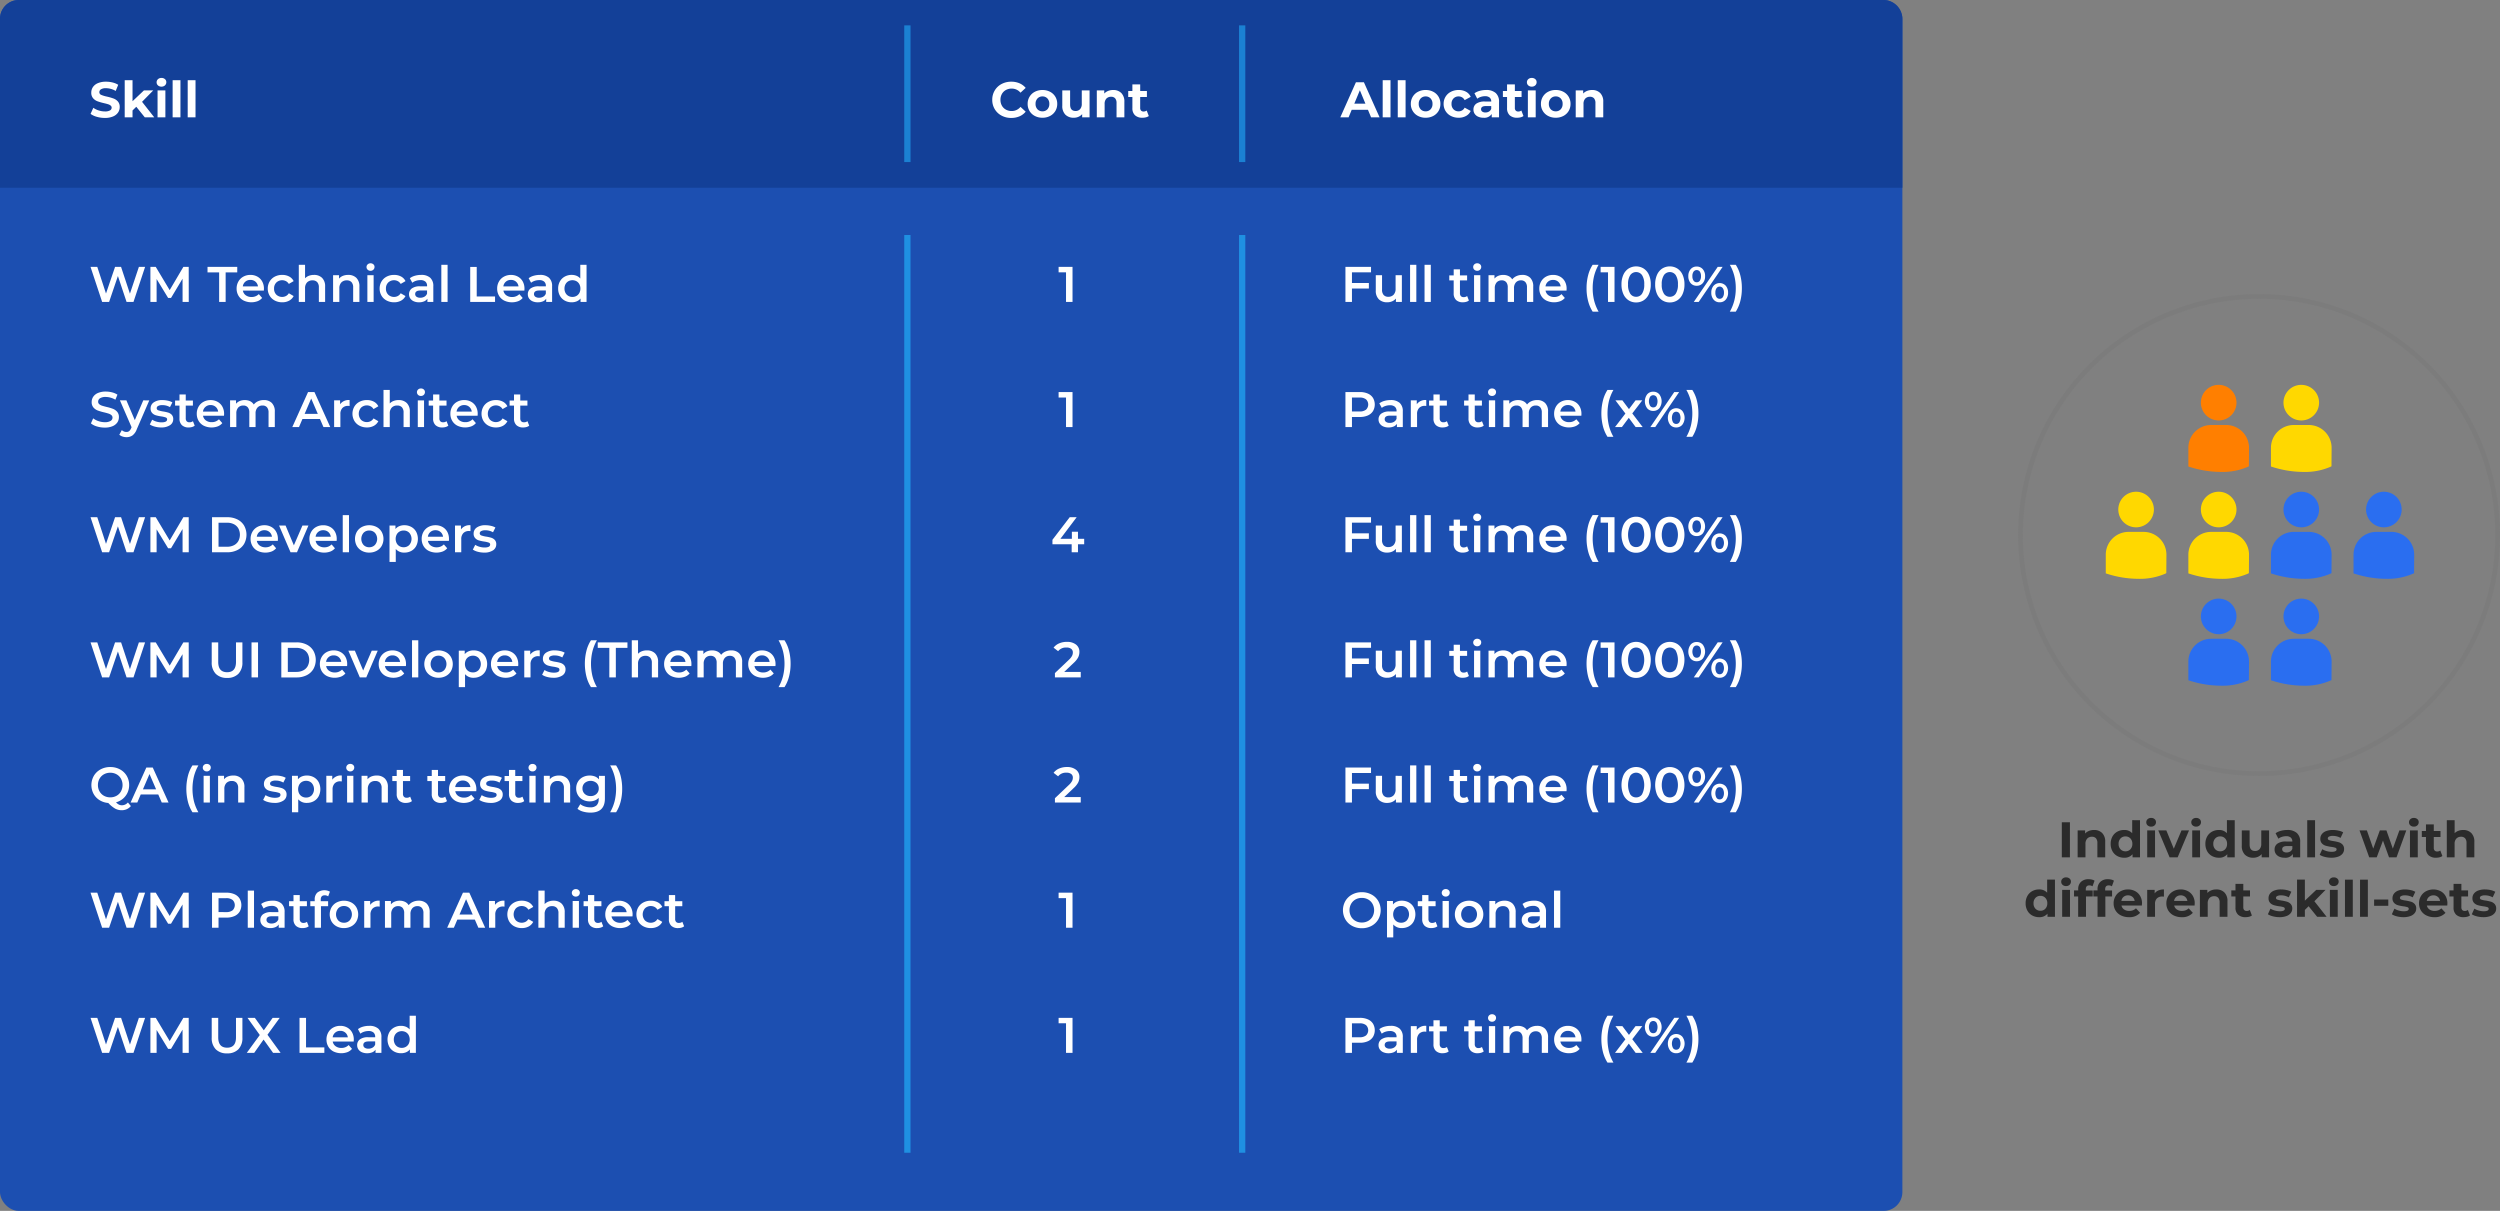<svg xmlns="http://www.w3.org/2000/svg" width="799" height="387" viewBox="0 0 799 387"><rect x="0" y="0" width="799" height="387" fill="#808080" stroke="none"/><defs><style>.a{fill:#1c4fb1;}.b{fill:#fff;}.b,.i{stroke:rgba(255,255,255,0);}.c{fill:#134098;}.d,.e,.j,.l{fill:none;}.d,.e{stroke:#20a0ee;stroke-width:2px;}.d{opacity:0.8;}.e{opacity:0.683;}.f{fill:#ffd800;}.g{fill:#2a6ef0;}.h{fill:#ff7f00;}.i{fill:#2b2b2b;}.j{stroke:#707070;stroke-width:1.5px;opacity:0.246;}.k{stroke:none;}</style></defs><g transform="translate(-409 -2314)"><rect class="a" width="608" height="387" rx="6" transform="translate(409 2314)"/><path class="b" d="M3.584,5.544V8.952H8.992v1.76H3.584V15H1.5V3.8H9.68V5.544Zm15.952.912V15h-1.9V13.912a3.183,3.183,0,0,1-1.2.888,3.861,3.861,0,0,1-1.552.312,3.714,3.714,0,0,1-2.7-.952,3.756,3.756,0,0,1-.984-2.824V6.456h2v4.608a2.475,2.475,0,0,0,.52,1.72,1.905,1.905,0,0,0,1.48.568,2.241,2.241,0,0,0,1.7-.664,2.668,2.668,0,0,0,.632-1.912V6.456ZM22.16,3.128h2V15h-2Zm4.624,0h2V15h-2ZM40.96,14.536a2.354,2.354,0,0,1-.856.432,3.855,3.855,0,0,1-1.064.144,3.019,3.019,0,0,1-2.176-.736,2.833,2.833,0,0,1-.768-2.144V8.12H34.688V6.52H36.1V4.568h2V6.52h2.288v1.6H38.1v4.064a1.352,1.352,0,0,0,.3.952,1.141,1.141,0,0,0,.88.328,1.757,1.757,0,0,0,1.12-.352Zm1.648-8.08h2V15h-2Zm1.008-1.408A1.285,1.285,0,0,1,42.7,4.7a1.124,1.124,0,0,1-.368-.856,1.124,1.124,0,0,1,.368-.856,1.285,1.285,0,0,1,.912-.344,1.321,1.321,0,0,1,.912.328A1.057,1.057,0,0,1,44.9,3.8a1.207,1.207,0,0,1-.36.888A1.246,1.246,0,0,1,43.616,5.048Zm14.4,1.312a3.476,3.476,0,0,1,2.56.936A3.794,3.794,0,0,1,61.52,10.1V15h-2V10.36a2.5,2.5,0,0,0-.5-1.688A1.789,1.789,0,0,0,57.6,8.1a2.086,2.086,0,0,0-1.616.664,2.709,2.709,0,0,0-.608,1.9V15h-2V10.36a2.5,2.5,0,0,0-.5-1.688A1.789,1.789,0,0,0,51.456,8.1a2.092,2.092,0,0,0-1.624.656,2.727,2.727,0,0,0-.6,1.9V15h-2V6.456h1.9V7.544a3.11,3.11,0,0,1,1.2-.88,4.074,4.074,0,0,1,1.6-.3,3.865,3.865,0,0,1,1.7.36,2.766,2.766,0,0,1,1.176,1.064,3.561,3.561,0,0,1,1.36-1.048A4.417,4.417,0,0,1,58.016,6.36Zm14.176,4.416q0,.208-.032.592h-6.7a2.324,2.324,0,0,0,.92,1.5,3.016,3.016,0,0,0,1.848.552,3.114,3.114,0,0,0,2.32-.928l1.072,1.232a3.612,3.612,0,0,1-1.456,1.04,5.77,5.77,0,0,1-4.464-.208,4.033,4.033,0,0,1-1.656-1.56,4.406,4.406,0,0,1-.584-2.264,4.471,4.471,0,0,1,.568-2.248A4.029,4.029,0,0,1,65.6,6.92a4.6,4.6,0,0,1,2.272-.56,4.483,4.483,0,0,1,2.232.552A3.909,3.909,0,0,1,71.64,8.464,4.706,4.706,0,0,1,72.192,10.776ZM67.872,7.96a2.364,2.364,0,0,0-2.432,2.08h4.848a2.358,2.358,0,0,0-.784-1.5A2.384,2.384,0,0,0,67.872,7.96ZM80.512,18.1a11.549,11.549,0,0,1-1.448-3.376,16.146,16.146,0,0,1-.5-4.112,16.239,16.239,0,0,1,.5-4.12,11.316,11.316,0,0,1,1.448-3.368h1.9a14.187,14.187,0,0,0-1.432,3.56,16.223,16.223,0,0,0-.456,3.928,16.223,16.223,0,0,0,.456,3.928,14.187,14.187,0,0,0,1.432,3.56ZM87.5,3.8V15h-2.08V5.544H83.056V3.8Zm6.9,11.36a4.336,4.336,0,0,1-2.4-.68A4.592,4.592,0,0,1,90.336,12.5a7.27,7.27,0,0,1-.608-3.1,7.27,7.27,0,0,1,.608-3.1A4.592,4.592,0,0,1,92,4.32a4.589,4.589,0,0,1,4.808,0A4.572,4.572,0,0,1,98.48,6.3a7.27,7.27,0,0,1,.608,3.1,7.27,7.27,0,0,1-.608,3.1,4.572,4.572,0,0,1-1.672,1.984A4.375,4.375,0,0,1,94.4,15.16Zm0-1.808a2.2,2.2,0,0,0,1.9-.992,5.161,5.161,0,0,0,.7-2.96,5.161,5.161,0,0,0-.7-2.96,2.293,2.293,0,0,0-3.776,0,5.161,5.161,0,0,0-.7,2.96,5.161,5.161,0,0,0,.7,2.96A2.182,2.182,0,0,0,94.4,13.352Zm10.768,1.808a4.336,4.336,0,0,1-2.4-.68A4.592,4.592,0,0,1,101.1,12.5a7.27,7.27,0,0,1-.608-3.1,7.27,7.27,0,0,1,.608-3.1,4.592,4.592,0,0,1,1.664-1.984,4.589,4.589,0,0,1,4.808,0A4.572,4.572,0,0,1,109.248,6.3a7.27,7.27,0,0,1,.608,3.1,7.27,7.27,0,0,1-.608,3.1,4.572,4.572,0,0,1-1.672,1.984A4.375,4.375,0,0,1,105.168,15.16Zm0-1.808a2.2,2.2,0,0,0,1.9-.992,5.161,5.161,0,0,0,.7-2.96,5.161,5.161,0,0,0-.7-2.96,2.293,2.293,0,0,0-3.776,0,5.161,5.161,0,0,0-.7,2.96,5.161,5.161,0,0,0,.7,2.96A2.182,2.182,0,0,0,105.168,13.352Zm8.592-3.52a2.439,2.439,0,0,1-1.936-.848,3.272,3.272,0,0,1-.736-2.224,3.272,3.272,0,0,1,.736-2.224,2.439,2.439,0,0,1,1.936-.848,2.474,2.474,0,0,1,1.944.84,3.243,3.243,0,0,1,.744,2.232,3.243,3.243,0,0,1-.744,2.232A2.474,2.474,0,0,1,113.76,9.832ZM120.48,3.8h1.568L114.4,15h-1.568Zm-6.72,4.912a1.17,1.17,0,0,0,1.016-.512,2.477,2.477,0,0,0,.36-1.44,2.477,2.477,0,0,0-.36-1.44,1.243,1.243,0,0,0-2.016.008,2.4,2.4,0,0,0-.376,1.432,2.4,2.4,0,0,0,.376,1.432A1.175,1.175,0,0,0,113.76,8.712Zm7.344,6.4a2.439,2.439,0,0,1-1.936-.848,3.272,3.272,0,0,1-.736-2.224,3.272,3.272,0,0,1,.736-2.224,2.643,2.643,0,0,1,3.88,0,3.249,3.249,0,0,1,.744,2.224,3.249,3.249,0,0,1-.744,2.224A2.463,2.463,0,0,1,121.1,15.112Zm0-1.12a1.169,1.169,0,0,0,1.008-.52,2.443,2.443,0,0,0,.368-1.432,2.443,2.443,0,0,0-.368-1.432A1.243,1.243,0,0,0,120.1,10.6a2.436,2.436,0,0,0-.368,1.44,2.436,2.436,0,0,0,.368,1.44A1.175,1.175,0,0,0,121.1,13.992Zm3.248,4.112a14.388,14.388,0,0,0,1.44-3.568,15.985,15.985,0,0,0,.464-3.92,15.985,15.985,0,0,0-.464-3.92,14.388,14.388,0,0,0-1.44-3.568h1.9A11.1,11.1,0,0,1,127.7,6.48a16.306,16.306,0,0,1,.5,4.136,16.119,16.119,0,0,1-.5,4.12,11.561,11.561,0,0,1-1.448,3.368ZM6.112,43.8a6.2,6.2,0,0,1,2.536.48A3.688,3.688,0,0,1,10.3,45.656a4.2,4.2,0,0,1,0,4.248,3.67,3.67,0,0,1-1.656,1.384,6.2,6.2,0,0,1-2.536.48H3.584V55H1.5V43.8Zm-.1,6.208a3.2,3.2,0,0,0,2.064-.576,2.281,2.281,0,0,0,0-3.3,3.2,3.2,0,0,0-2.064-.576H3.584v4.448Zm9.936-3.648a4.166,4.166,0,0,1,2.888.9,3.494,3.494,0,0,1,1,2.728V55H17.952V53.96a2.327,2.327,0,0,1-1.048.856,4.1,4.1,0,0,1-1.64.3,4.018,4.018,0,0,1-1.68-.328,2.6,2.6,0,0,1-1.112-.912,2.314,2.314,0,0,1-.392-1.32,2.262,2.262,0,0,1,.856-1.848,4.251,4.251,0,0,1,2.7-.7H17.84V49.88A1.751,1.751,0,0,0,17.3,48.5a2.319,2.319,0,0,0-1.592-.48,4.6,4.6,0,0,0-1.416.224,3.479,3.479,0,0,0-1.176.624l-.784-1.456a4.855,4.855,0,0,1,1.616-.784A7.19,7.19,0,0,1,15.952,46.36Zm-.272,7.3a2.582,2.582,0,0,0,1.336-.344,1.872,1.872,0,0,0,.824-.984v-.992H15.776q-1.728,0-1.728,1.136a1.02,1.02,0,0,0,.432.864A1.98,1.98,0,0,0,15.68,53.656ZM24.3,47.7a3.332,3.332,0,0,1,3.04-1.344v1.9a2.539,2.539,0,0,0-.464-.048,2.416,2.416,0,0,0-1.824.68,2.712,2.712,0,0,0-.656,1.96V55h-2V46.456h1.9ZM34.5,54.536a2.354,2.354,0,0,1-.856.432,3.855,3.855,0,0,1-1.064.144,3.019,3.019,0,0,1-2.176-.736,2.833,2.833,0,0,1-.768-2.144V48.12H28.224v-1.6h1.408V44.568h2V46.52H33.92v1.6H31.632v4.064a1.352,1.352,0,0,0,.3.952,1.141,1.141,0,0,0,.88.328,1.757,1.757,0,0,0,1.12-.352Zm11.2,0a2.354,2.354,0,0,1-.856.432,3.855,3.855,0,0,1-1.064.144,3.019,3.019,0,0,1-2.176-.736,2.833,2.833,0,0,1-.768-2.144V48.12H39.424v-1.6h1.408V44.568h2V46.52H45.12v1.6H42.832v4.064a1.352,1.352,0,0,0,.3.952,1.141,1.141,0,0,0,.88.328,1.757,1.757,0,0,0,1.12-.352Zm1.648-8.08h2V55h-2Zm1.008-1.408a1.285,1.285,0,0,1-.912-.344,1.18,1.18,0,0,1,0-1.712,1.285,1.285,0,0,1,.912-.344,1.321,1.321,0,0,1,.912.328,1.057,1.057,0,0,1,.368.824,1.207,1.207,0,0,1-.36.888A1.246,1.246,0,0,1,48.352,45.048Zm14.4,1.312a3.476,3.476,0,0,1,2.56.936,3.794,3.794,0,0,1,.944,2.808V55h-2V50.36a2.5,2.5,0,0,0-.5-1.688,1.789,1.789,0,0,0-1.424-.568,2.086,2.086,0,0,0-1.616.664,2.709,2.709,0,0,0-.608,1.9V55h-2V50.36a2.5,2.5,0,0,0-.5-1.688,1.789,1.789,0,0,0-1.424-.568,2.092,2.092,0,0,0-1.624.656,2.727,2.727,0,0,0-.6,1.9V55h-2V46.456h1.9v1.088a3.11,3.11,0,0,1,1.2-.88,4.074,4.074,0,0,1,1.6-.3,3.865,3.865,0,0,1,1.7.36,2.766,2.766,0,0,1,1.176,1.064,3.561,3.561,0,0,1,1.36-1.048A4.417,4.417,0,0,1,62.752,46.36Zm14.176,4.416q0,.208-.032.592h-6.7a2.324,2.324,0,0,0,.92,1.5,3.016,3.016,0,0,0,1.848.552,3.114,3.114,0,0,0,2.32-.928l1.072,1.232A3.612,3.612,0,0,1,74.9,54.76a5.77,5.77,0,0,1-4.464-.208,4.033,4.033,0,0,1-1.656-1.56,4.405,4.405,0,0,1-.584-2.264,4.471,4.471,0,0,1,.568-2.248,4.029,4.029,0,0,1,1.576-1.56,4.6,4.6,0,0,1,2.272-.56,4.483,4.483,0,0,1,2.232.552,3.909,3.909,0,0,1,1.536,1.552A4.706,4.706,0,0,1,76.928,50.776Zm-4.32-2.816a2.364,2.364,0,0,0-2.432,2.08h4.848a2.358,2.358,0,0,0-.784-1.5A2.384,2.384,0,0,0,72.608,47.96ZM85.248,58.1A11.549,11.549,0,0,1,83.8,54.728a17.059,17.059,0,0,1,0-8.232,11.316,11.316,0,0,1,1.448-3.368h1.9a14.187,14.187,0,0,0-1.432,3.56,17.146,17.146,0,0,0,0,7.856,14.187,14.187,0,0,0,1.432,3.56ZM94.256,55l-2.192-2.96L89.856,55H87.648l3.328-4.336-3.184-4.208h2.224l2.1,2.8,2.1-2.8h2.16l-3.2,4.176L96.512,55Zm5.616-5.168a2.439,2.439,0,0,1-1.936-.848,3.728,3.728,0,0,1,0-4.448,2.439,2.439,0,0,1,1.936-.848,2.474,2.474,0,0,1,1.944.84,3.72,3.72,0,0,1,0,4.464A2.474,2.474,0,0,1,99.872,49.832Zm6.72-6.032h1.568L100.512,55H98.944Zm-6.72,4.912a1.17,1.17,0,0,0,1.016-.512,3.06,3.06,0,0,0,0-2.88,1.243,1.243,0,0,0-2.016.008,2.915,2.915,0,0,0,0,2.864A1.175,1.175,0,0,0,99.872,48.712Zm7.344,6.4a2.439,2.439,0,0,1-1.936-.848,3.728,3.728,0,0,1,0-4.448,2.643,2.643,0,0,1,3.88,0,3.7,3.7,0,0,1,0,4.448A2.463,2.463,0,0,1,107.216,55.112Zm0-1.12a1.169,1.169,0,0,0,1.008-.52,2.97,2.97,0,0,0,0-2.864,1.243,1.243,0,0,0-2.016-.008,3,3,0,0,0,0,2.88A1.175,1.175,0,0,0,107.216,53.992Zm3.248,4.112a14.388,14.388,0,0,0,1.44-3.568,16.791,16.791,0,0,0,0-7.84,14.388,14.388,0,0,0-1.44-3.568h1.9a11.1,11.1,0,0,1,1.448,3.352,16.306,16.306,0,0,1,.5,4.136,16.119,16.119,0,0,1-.5,4.12,11.561,11.561,0,0,1-1.448,3.368ZM3.584,85.544v3.408H8.992v1.76H3.584V95H1.5V83.8H9.68v1.744Zm15.952.912V95h-1.9V93.912a3.183,3.183,0,0,1-1.2.888,3.861,3.861,0,0,1-1.552.312,3.714,3.714,0,0,1-2.7-.952,3.756,3.756,0,0,1-.984-2.824v-4.88h2v4.608a2.475,2.475,0,0,0,.52,1.72,1.905,1.905,0,0,0,1.48.568,2.241,2.241,0,0,0,1.7-.664,2.668,2.668,0,0,0,.632-1.912v-4.32Zm2.624-3.328h2V95h-2Zm4.624,0h2V95h-2ZM40.96,94.536a2.355,2.355,0,0,1-.856.432,3.855,3.855,0,0,1-1.064.144,3.019,3.019,0,0,1-2.176-.736,2.833,2.833,0,0,1-.768-2.144V88.12H34.688v-1.6H36.1V84.568h2V86.52h2.288v1.6H38.1v4.064a1.352,1.352,0,0,0,.3.952,1.141,1.141,0,0,0,.88.328,1.757,1.757,0,0,0,1.12-.352Zm1.648-8.08h2V95h-2Zm1.008-1.408A1.285,1.285,0,0,1,42.7,84.7a1.18,1.18,0,0,1,0-1.712,1.285,1.285,0,0,1,.912-.344,1.321,1.321,0,0,1,.912.328,1.057,1.057,0,0,1,.368.824,1.207,1.207,0,0,1-.36.888A1.246,1.246,0,0,1,43.616,85.048Zm14.4,1.312a3.476,3.476,0,0,1,2.56.936A3.794,3.794,0,0,1,61.52,90.1V95h-2V90.36a2.5,2.5,0,0,0-.5-1.688A1.789,1.789,0,0,0,57.6,88.1a2.086,2.086,0,0,0-1.616.664,2.709,2.709,0,0,0-.608,1.9V95h-2V90.36a2.5,2.5,0,0,0-.5-1.688,1.789,1.789,0,0,0-1.424-.568,2.092,2.092,0,0,0-1.624.656,2.727,2.727,0,0,0-.6,1.9V95h-2V86.456h1.9v1.088a3.11,3.11,0,0,1,1.2-.88,4.074,4.074,0,0,1,1.6-.3,3.865,3.865,0,0,1,1.7.36,2.766,2.766,0,0,1,1.176,1.064,3.561,3.561,0,0,1,1.36-1.048A4.417,4.417,0,0,1,58.016,86.36Zm14.176,4.416q0,.208-.032.592h-6.7a2.324,2.324,0,0,0,.92,1.5,3.016,3.016,0,0,0,1.848.552,3.114,3.114,0,0,0,2.32-.928l1.072,1.232a3.612,3.612,0,0,1-1.456,1.04,5.77,5.77,0,0,1-4.464-.208,4.033,4.033,0,0,1-1.656-1.56,4.406,4.406,0,0,1-.584-2.264,4.471,4.471,0,0,1,.568-2.248A4.029,4.029,0,0,1,65.6,86.92a4.6,4.6,0,0,1,2.272-.56,4.483,4.483,0,0,1,2.232.552,3.909,3.909,0,0,1,1.536,1.552A4.706,4.706,0,0,1,72.192,90.776Zm-4.32-2.816a2.364,2.364,0,0,0-2.432,2.08h4.848a2.358,2.358,0,0,0-.784-1.5A2.384,2.384,0,0,0,67.872,87.96ZM80.512,98.1a11.549,11.549,0,0,1-1.448-3.376,17.059,17.059,0,0,1,0-8.232,11.316,11.316,0,0,1,1.448-3.368h1.9a14.187,14.187,0,0,0-1.432,3.56,17.146,17.146,0,0,0,0,7.856,14.187,14.187,0,0,0,1.432,3.56ZM87.5,83.8V95h-2.08V85.544H83.056V83.8Zm6.9,11.36a4.336,4.336,0,0,1-2.4-.68A4.592,4.592,0,0,1,90.336,92.5a8.187,8.187,0,0,1,0-6.192A4.592,4.592,0,0,1,92,84.32a4.589,4.589,0,0,1,4.808,0A4.572,4.572,0,0,1,98.48,86.3a8.187,8.187,0,0,1,0,6.192,4.572,4.572,0,0,1-1.672,1.984A4.375,4.375,0,0,1,94.4,95.16Zm0-1.808a2.2,2.2,0,0,0,1.9-.992,6.642,6.642,0,0,0,0-5.92,2.293,2.293,0,0,0-3.776,0,6.642,6.642,0,0,0,0,5.92A2.182,2.182,0,0,0,94.4,93.352Zm10.768,1.808a4.336,4.336,0,0,1-2.4-.68A4.592,4.592,0,0,1,101.1,92.5a8.187,8.187,0,0,1,0-6.192,4.592,4.592,0,0,1,1.664-1.984,4.589,4.589,0,0,1,4.808,0,4.572,4.572,0,0,1,1.672,1.984,8.187,8.187,0,0,1,0,6.192,4.572,4.572,0,0,1-1.672,1.984A4.375,4.375,0,0,1,105.168,95.16Zm0-1.808a2.2,2.2,0,0,0,1.9-.992,6.642,6.642,0,0,0,0-5.92,2.293,2.293,0,0,0-3.776,0,6.642,6.642,0,0,0,0,5.92A2.182,2.182,0,0,0,105.168,93.352Zm8.592-3.52a2.439,2.439,0,0,1-1.936-.848,3.728,3.728,0,0,1,0-4.448,2.439,2.439,0,0,1,1.936-.848,2.474,2.474,0,0,1,1.944.84,3.72,3.72,0,0,1,0,4.464A2.474,2.474,0,0,1,113.76,89.832Zm6.72-6.032h1.568L114.4,95h-1.568Zm-6.72,4.912a1.17,1.17,0,0,0,1.016-.512,3.06,3.06,0,0,0,0-2.88,1.243,1.243,0,0,0-2.016.008,2.915,2.915,0,0,0,0,2.864A1.175,1.175,0,0,0,113.76,88.712Zm7.344,6.4a2.439,2.439,0,0,1-1.936-.848,3.728,3.728,0,0,1,0-4.448,2.643,2.643,0,0,1,3.88,0,3.7,3.7,0,0,1,0,4.448A2.463,2.463,0,0,1,121.1,95.112Zm0-1.12a1.169,1.169,0,0,0,1.008-.52,2.97,2.97,0,0,0,0-2.864A1.243,1.243,0,0,0,120.1,90.6a3,3,0,0,0,0,2.88A1.175,1.175,0,0,0,121.1,93.992Zm3.248,4.112a14.388,14.388,0,0,0,1.44-3.568,16.791,16.791,0,0,0,0-7.84,14.388,14.388,0,0,0-1.44-3.568h1.9A11.1,11.1,0,0,1,127.7,86.48a16.306,16.306,0,0,1,.5,4.136,16.119,16.119,0,0,1-.5,4.12,11.561,11.561,0,0,1-1.448,3.368ZM3.584,125.544v3.408H8.992v1.76H3.584V135H1.5V123.8H9.68v1.744Zm15.952.912V135h-1.9v-1.088a3.183,3.183,0,0,1-1.2.888,3.861,3.861,0,0,1-1.552.312,3.714,3.714,0,0,1-2.7-.952,3.756,3.756,0,0,1-.984-2.824v-4.88h2v4.608a2.475,2.475,0,0,0,.52,1.72,1.905,1.905,0,0,0,1.48.568,2.241,2.241,0,0,0,1.7-.664,2.668,2.668,0,0,0,.632-1.912v-4.32Zm2.624-3.328h2V135h-2Zm4.624,0h2V135h-2ZM40.96,134.536a2.354,2.354,0,0,1-.856.432,3.855,3.855,0,0,1-1.064.144,3.019,3.019,0,0,1-2.176-.736,2.833,2.833,0,0,1-.768-2.144V128.12H34.688v-1.6H36.1v-1.952h2v1.952h2.288v1.6H38.1v4.064a1.352,1.352,0,0,0,.3.952,1.141,1.141,0,0,0,.88.328,1.757,1.757,0,0,0,1.12-.352Zm1.648-8.08h2V135h-2Zm1.008-1.408a1.285,1.285,0,0,1-.912-.344,1.18,1.18,0,0,1,0-1.712,1.285,1.285,0,0,1,.912-.344,1.321,1.321,0,0,1,.912.328,1.057,1.057,0,0,1,.368.824,1.207,1.207,0,0,1-.36.888A1.246,1.246,0,0,1,43.616,125.048Zm14.4,1.312a3.476,3.476,0,0,1,2.56.936,3.794,3.794,0,0,1,.944,2.808V135h-2v-4.64a2.5,2.5,0,0,0-.5-1.688A1.789,1.789,0,0,0,57.6,128.1a2.086,2.086,0,0,0-1.616.664,2.709,2.709,0,0,0-.608,1.9V135h-2v-4.64a2.5,2.5,0,0,0-.5-1.688,1.789,1.789,0,0,0-1.424-.568,2.092,2.092,0,0,0-1.624.656,2.727,2.727,0,0,0-.6,1.9V135h-2v-8.544h1.9v1.088a3.11,3.11,0,0,1,1.2-.88,4.074,4.074,0,0,1,1.6-.3,3.865,3.865,0,0,1,1.7.36,2.766,2.766,0,0,1,1.176,1.064,3.561,3.561,0,0,1,1.36-1.048A4.417,4.417,0,0,1,58.016,126.36Zm14.176,4.416q0,.208-.032.592h-6.7a2.324,2.324,0,0,0,.92,1.5,3.016,3.016,0,0,0,1.848.552,3.114,3.114,0,0,0,2.32-.928l1.072,1.232a3.612,3.612,0,0,1-1.456,1.04,5.77,5.77,0,0,1-4.464-.208,4.033,4.033,0,0,1-1.656-1.56,4.406,4.406,0,0,1-.584-2.264,4.471,4.471,0,0,1,.568-2.248,4.029,4.029,0,0,1,1.576-1.56,4.6,4.6,0,0,1,2.272-.56,4.483,4.483,0,0,1,2.232.552,3.909,3.909,0,0,1,1.536,1.552A4.706,4.706,0,0,1,72.192,130.776Zm-4.32-2.816a2.364,2.364,0,0,0-2.432,2.08h4.848a2.358,2.358,0,0,0-.784-1.5A2.384,2.384,0,0,0,67.872,127.96ZM80.512,138.1a11.549,11.549,0,0,1-1.448-3.376,17.059,17.059,0,0,1,0-8.232,11.316,11.316,0,0,1,1.448-3.368h1.9a14.187,14.187,0,0,0-1.432,3.56,17.146,17.146,0,0,0,0,7.856,14.187,14.187,0,0,0,1.432,3.56ZM87.5,123.8V135h-2.08v-9.456H83.056V123.8Zm6.9,11.36a4.336,4.336,0,0,1-2.4-.68,4.592,4.592,0,0,1-1.664-1.984,8.187,8.187,0,0,1,0-6.192A4.592,4.592,0,0,1,92,124.32a4.589,4.589,0,0,1,4.808,0A4.572,4.572,0,0,1,98.48,126.3a8.187,8.187,0,0,1,0,6.192,4.571,4.571,0,0,1-1.672,1.984A4.375,4.375,0,0,1,94.4,135.16Zm0-1.808a2.2,2.2,0,0,0,1.9-.992,6.642,6.642,0,0,0,0-5.92,2.293,2.293,0,0,0-3.776,0,6.642,6.642,0,0,0,0,5.92A2.182,2.182,0,0,0,94.4,133.352Zm10.768,1.808a4.336,4.336,0,0,1-2.4-.68A4.592,4.592,0,0,1,101.1,132.5a8.187,8.187,0,0,1,0-6.192,4.592,4.592,0,0,1,1.664-1.984,4.589,4.589,0,0,1,4.808,0,4.572,4.572,0,0,1,1.672,1.984,8.187,8.187,0,0,1,0,6.192,4.571,4.571,0,0,1-1.672,1.984A4.375,4.375,0,0,1,105.168,135.16Zm0-1.808a2.2,2.2,0,0,0,1.9-.992,6.642,6.642,0,0,0,0-5.92,2.293,2.293,0,0,0-3.776,0,6.642,6.642,0,0,0,0,5.92A2.182,2.182,0,0,0,105.168,133.352Zm8.592-3.52a2.439,2.439,0,0,1-1.936-.848,3.728,3.728,0,0,1,0-4.448,2.439,2.439,0,0,1,1.936-.848,2.474,2.474,0,0,1,1.944.84,3.72,3.72,0,0,1,0,4.464A2.474,2.474,0,0,1,113.76,129.832Zm6.72-6.032h1.568L114.4,135h-1.568Zm-6.72,4.912a1.17,1.17,0,0,0,1.016-.512,3.06,3.06,0,0,0,0-2.88,1.243,1.243,0,0,0-2.016.008,2.915,2.915,0,0,0,0,2.864A1.175,1.175,0,0,0,113.76,128.712Zm7.344,6.4a2.439,2.439,0,0,1-1.936-.848,3.728,3.728,0,0,1,0-4.448,2.643,2.643,0,0,1,3.88,0,3.7,3.7,0,0,1,0,4.448A2.463,2.463,0,0,1,121.1,135.112Zm0-1.12a1.169,1.169,0,0,0,1.008-.52,2.97,2.97,0,0,0,0-2.864,1.243,1.243,0,0,0-2.016-.008,3,3,0,0,0,0,2.88A1.175,1.175,0,0,0,121.1,133.992Zm3.248,4.112a14.388,14.388,0,0,0,1.44-3.568,16.791,16.791,0,0,0,0-7.84,14.388,14.388,0,0,0-1.44-3.568h1.9a11.1,11.1,0,0,1,1.448,3.352,16.306,16.306,0,0,1,.5,4.136,16.119,16.119,0,0,1-.5,4.12,11.561,11.561,0,0,1-1.448,3.368ZM3.584,165.544v3.408H8.992v1.76H3.584V175H1.5V163.8H9.68v1.744Zm15.952.912V175h-1.9v-1.088a3.183,3.183,0,0,1-1.2.888,3.861,3.861,0,0,1-1.552.312,3.714,3.714,0,0,1-2.7-.952,3.756,3.756,0,0,1-.984-2.824v-4.88h2v4.608a2.475,2.475,0,0,0,.52,1.72,1.905,1.905,0,0,0,1.48.568,2.241,2.241,0,0,0,1.7-.664,2.668,2.668,0,0,0,.632-1.912v-4.32Zm2.624-3.328h2V175h-2Zm4.624,0h2V175h-2ZM40.96,174.536a2.354,2.354,0,0,1-.856.432,3.855,3.855,0,0,1-1.064.144,3.019,3.019,0,0,1-2.176-.736,2.833,2.833,0,0,1-.768-2.144V168.12H34.688v-1.6H36.1v-1.952h2v1.952h2.288v1.6H38.1v4.064a1.352,1.352,0,0,0,.3.952,1.141,1.141,0,0,0,.88.328,1.757,1.757,0,0,0,1.12-.352Zm1.648-8.08h2V175h-2Zm1.008-1.408a1.285,1.285,0,0,1-.912-.344,1.18,1.18,0,0,1,0-1.712,1.285,1.285,0,0,1,.912-.344,1.321,1.321,0,0,1,.912.328,1.057,1.057,0,0,1,.368.824,1.207,1.207,0,0,1-.36.888A1.246,1.246,0,0,1,43.616,165.048Zm14.4,1.312a3.476,3.476,0,0,1,2.56.936,3.794,3.794,0,0,1,.944,2.808V175h-2v-4.64a2.5,2.5,0,0,0-.5-1.688A1.789,1.789,0,0,0,57.6,168.1a2.086,2.086,0,0,0-1.616.664,2.709,2.709,0,0,0-.608,1.9V175h-2v-4.64a2.5,2.5,0,0,0-.5-1.688,1.789,1.789,0,0,0-1.424-.568,2.092,2.092,0,0,0-1.624.656,2.727,2.727,0,0,0-.6,1.9V175h-2v-8.544h1.9v1.088a3.11,3.11,0,0,1,1.2-.88,4.074,4.074,0,0,1,1.6-.3,3.865,3.865,0,0,1,1.7.36,2.766,2.766,0,0,1,1.176,1.064,3.561,3.561,0,0,1,1.36-1.048A4.417,4.417,0,0,1,58.016,166.36Zm14.176,4.416q0,.208-.032.592h-6.7a2.324,2.324,0,0,0,.92,1.5,3.016,3.016,0,0,0,1.848.552,3.114,3.114,0,0,0,2.32-.928l1.072,1.232a3.612,3.612,0,0,1-1.456,1.04,5.77,5.77,0,0,1-4.464-.208,4.033,4.033,0,0,1-1.656-1.56,4.406,4.406,0,0,1-.584-2.264,4.471,4.471,0,0,1,.568-2.248,4.029,4.029,0,0,1,1.576-1.56,4.6,4.6,0,0,1,2.272-.56,4.483,4.483,0,0,1,2.232.552,3.909,3.909,0,0,1,1.536,1.552A4.706,4.706,0,0,1,72.192,170.776Zm-4.32-2.816a2.364,2.364,0,0,0-2.432,2.08h4.848a2.358,2.358,0,0,0-.784-1.5A2.384,2.384,0,0,0,67.872,167.96ZM80.512,178.1a11.549,11.549,0,0,1-1.448-3.376,17.059,17.059,0,0,1,0-8.232,11.316,11.316,0,0,1,1.448-3.368h1.9a14.187,14.187,0,0,0-1.432,3.56,17.146,17.146,0,0,0,0,7.856,14.187,14.187,0,0,0,1.432,3.56ZM87.5,163.8V175h-2.08v-9.456H83.056V163.8Zm6.9,11.36a4.336,4.336,0,0,1-2.4-.68,4.592,4.592,0,0,1-1.664-1.984,8.187,8.187,0,0,1,0-6.192A4.592,4.592,0,0,1,92,164.32a4.589,4.589,0,0,1,4.808,0A4.571,4.571,0,0,1,98.48,166.3a8.187,8.187,0,0,1,0,6.192,4.571,4.571,0,0,1-1.672,1.984A4.375,4.375,0,0,1,94.4,175.16Zm0-1.808a2.2,2.2,0,0,0,1.9-.992,6.642,6.642,0,0,0,0-5.92,2.293,2.293,0,0,0-3.776,0,6.642,6.642,0,0,0,0,5.92A2.182,2.182,0,0,0,94.4,173.352Zm10.768,1.808a4.336,4.336,0,0,1-2.4-.68A4.592,4.592,0,0,1,101.1,172.5a8.187,8.187,0,0,1,0-6.192,4.592,4.592,0,0,1,1.664-1.984,4.589,4.589,0,0,1,4.808,0,4.571,4.571,0,0,1,1.672,1.984,8.187,8.187,0,0,1,0,6.192,4.571,4.571,0,0,1-1.672,1.984A4.375,4.375,0,0,1,105.168,175.16Zm0-1.808a2.2,2.2,0,0,0,1.9-.992,6.642,6.642,0,0,0,0-5.92,2.293,2.293,0,0,0-3.776,0,6.642,6.642,0,0,0,0,5.92A2.182,2.182,0,0,0,105.168,173.352Zm8.592-3.52a2.439,2.439,0,0,1-1.936-.848,3.728,3.728,0,0,1,0-4.448,2.439,2.439,0,0,1,1.936-.848,2.474,2.474,0,0,1,1.944.84,3.72,3.72,0,0,1,0,4.464A2.474,2.474,0,0,1,113.76,169.832Zm6.72-6.032h1.568L114.4,175h-1.568Zm-6.72,4.912a1.17,1.17,0,0,0,1.016-.512,3.06,3.06,0,0,0,0-2.88,1.243,1.243,0,0,0-2.016.008,2.915,2.915,0,0,0,0,2.864A1.175,1.175,0,0,0,113.76,168.712Zm7.344,6.4a2.439,2.439,0,0,1-1.936-.848,3.728,3.728,0,0,1,0-4.448,2.643,2.643,0,0,1,3.88,0,3.7,3.7,0,0,1,0,4.448A2.463,2.463,0,0,1,121.1,175.112Zm0-1.12a1.169,1.169,0,0,0,1.008-.52,2.97,2.97,0,0,0,0-2.864,1.243,1.243,0,0,0-2.016-.008,3,3,0,0,0,0,2.88A1.175,1.175,0,0,0,121.1,173.992Zm3.248,4.112a14.388,14.388,0,0,0,1.44-3.568,16.791,16.791,0,0,0,0-7.84,14.388,14.388,0,0,0-1.44-3.568h1.9a11.1,11.1,0,0,1,1.448,3.352,16.306,16.306,0,0,1,.5,4.136,16.119,16.119,0,0,1-.5,4.12,11.561,11.561,0,0,1-1.448,3.368ZM6.736,215.16a6.387,6.387,0,0,1-3.088-.744,5.51,5.51,0,0,1-2.16-2.064,5.95,5.95,0,0,1,0-5.9,5.51,5.51,0,0,1,2.16-2.064,6.387,6.387,0,0,1,3.088-.744,6.387,6.387,0,0,1,3.088.744,5.527,5.527,0,0,1,2.16,2.056,5.98,5.98,0,0,1,0,5.92,5.527,5.527,0,0,1-2.16,2.056A6.387,6.387,0,0,1,6.736,215.16Zm0-1.824a4.04,4.04,0,0,0,2.016-.5,3.645,3.645,0,0,0,1.408-1.408,4.257,4.257,0,0,0,0-4.048,3.645,3.645,0,0,0-1.408-1.408,4.04,4.04,0,0,0-2.016-.5,4.04,4.04,0,0,0-2.016.5,3.645,3.645,0,0,0-1.408,1.408,4.257,4.257,0,0,0,0,4.048,3.645,3.645,0,0,0,1.408,1.408A4.04,4.04,0,0,0,6.736,213.336ZM19.52,206.36a4.535,4.535,0,0,1,2.232.544A3.923,3.923,0,0,1,23.3,208.44a4.97,4.97,0,0,1,0,4.584,3.909,3.909,0,0,1-1.544,1.544,4.535,4.535,0,0,1-2.232.544,3.449,3.449,0,0,1-2.736-1.152V218.1h-2V206.456h1.9v1.12a3.094,3.094,0,0,1,1.224-.912A4.133,4.133,0,0,1,19.52,206.36ZM19.3,213.4a2.417,2.417,0,0,0,1.816-.736,2.988,2.988,0,0,0,0-3.872,2.417,2.417,0,0,0-1.816-.736,2.572,2.572,0,0,0-1.3.328,2.37,2.37,0,0,0-.912.936,3.118,3.118,0,0,0,0,2.816,2.37,2.37,0,0,0,.912.936A2.572,2.572,0,0,0,19.3,213.4Zm11.6,1.136a2.354,2.354,0,0,1-.856.432,3.855,3.855,0,0,1-1.064.144,3.019,3.019,0,0,1-2.176-.736,2.833,2.833,0,0,1-.768-2.144V208.12H24.624v-1.6h1.408v-1.952h2v1.952H30.32v1.6H28.032v4.064a1.352,1.352,0,0,0,.3.952,1.141,1.141,0,0,0,.88.328,1.757,1.757,0,0,0,1.12-.352Zm1.648-8.08h2V215h-2Zm1.008-1.408a1.285,1.285,0,0,1-.912-.344,1.18,1.18,0,0,1,0-1.712,1.285,1.285,0,0,1,.912-.344,1.321,1.321,0,0,1,.912.328,1.057,1.057,0,0,1,.368.824,1.207,1.207,0,0,1-.36.888A1.246,1.246,0,0,1,33.552,205.048Zm7.456,10.064a4.848,4.848,0,0,1-2.336-.56,4.083,4.083,0,0,1-1.624-1.56,4.665,4.665,0,0,1,0-4.52,4.1,4.1,0,0,1,1.624-1.552,5.186,5.186,0,0,1,4.688,0,4.1,4.1,0,0,1,1.624,1.552,4.665,4.665,0,0,1,0,4.52,4.083,4.083,0,0,1-1.624,1.56A4.881,4.881,0,0,1,41.008,215.112Zm0-1.712a2.444,2.444,0,0,0,1.824-.736,2.963,2.963,0,0,0,0-3.872,2.444,2.444,0,0,0-1.824-.736,2.417,2.417,0,0,0-1.816.736,2.988,2.988,0,0,0,0,3.872A2.417,2.417,0,0,0,41.008,213.4Zm11.328-7.04a3.57,3.57,0,0,1,2.592.944,3.724,3.724,0,0,1,.976,2.8V215h-2v-4.64a2.4,2.4,0,0,0-.528-1.688,1.952,1.952,0,0,0-1.5-.568,2.309,2.309,0,0,0-1.744.664,2.647,2.647,0,0,0-.64,1.912V215h-2v-8.544h1.9v1.1a3.127,3.127,0,0,1,1.248-.9A4.491,4.491,0,0,1,52.336,206.36Zm9.376,0a4.166,4.166,0,0,1,2.888.9,3.494,3.494,0,0,1,1,2.728V215H63.712v-1.04a2.327,2.327,0,0,1-1.048.856,4.1,4.1,0,0,1-1.64.3,4.018,4.018,0,0,1-1.68-.328,2.6,2.6,0,0,1-1.112-.912,2.314,2.314,0,0,1-.392-1.32A2.262,2.262,0,0,1,58.7,210.7a4.251,4.251,0,0,1,2.7-.7H63.6v-.128a1.751,1.751,0,0,0-.536-1.376,2.319,2.319,0,0,0-1.592-.48,4.6,4.6,0,0,0-1.416.224,3.479,3.479,0,0,0-1.176.624l-.784-1.456a4.855,4.855,0,0,1,1.616-.784A7.19,7.19,0,0,1,61.712,206.36Zm-.272,7.3a2.582,2.582,0,0,0,1.336-.344,1.872,1.872,0,0,0,.824-.984v-.992H61.536q-1.728,0-1.728,1.136a1.02,1.02,0,0,0,.432.864A1.98,1.98,0,0,0,61.44,213.656Zm6.72-10.528h2V215h-2ZM6.112,243.8a6.2,6.2,0,0,1,2.536.48,3.687,3.687,0,0,1,1.656,1.376,4.2,4.2,0,0,1,0,4.248,3.67,3.67,0,0,1-1.656,1.384,6.2,6.2,0,0,1-2.536.48H3.584V255H1.5V243.8Zm-.1,6.208a3.2,3.2,0,0,0,2.064-.576,2.281,2.281,0,0,0,0-3.3,3.2,3.2,0,0,0-2.064-.576H3.584v4.448Zm9.936-3.648a4.166,4.166,0,0,1,2.888.9,3.494,3.494,0,0,1,1,2.728V255H17.952v-1.04a2.327,2.327,0,0,1-1.048.856,4.1,4.1,0,0,1-1.64.3,4.018,4.018,0,0,1-1.68-.328,2.6,2.6,0,0,1-1.112-.912,2.314,2.314,0,0,1-.392-1.32,2.262,2.262,0,0,1,.856-1.848,4.251,4.251,0,0,1,2.7-.7H17.84v-.128A1.751,1.751,0,0,0,17.3,248.5a2.319,2.319,0,0,0-1.592-.48,4.6,4.6,0,0,0-1.416.224,3.479,3.479,0,0,0-1.176.624l-.784-1.456a4.855,4.855,0,0,1,1.616-.784A7.19,7.19,0,0,1,15.952,246.36Zm-.272,7.3a2.582,2.582,0,0,0,1.336-.344,1.872,1.872,0,0,0,.824-.984v-.992H15.776q-1.728,0-1.728,1.136a1.02,1.02,0,0,0,.432.864A1.98,1.98,0,0,0,15.68,253.656ZM24.3,247.7a3.332,3.332,0,0,1,3.04-1.344v1.9a2.539,2.539,0,0,0-.464-.048,2.416,2.416,0,0,0-1.824.68,2.712,2.712,0,0,0-.656,1.96V255h-2v-8.544h1.9ZM34.5,254.536a2.354,2.354,0,0,1-.856.432,3.855,3.855,0,0,1-1.064.144,3.019,3.019,0,0,1-2.176-.736,2.833,2.833,0,0,1-.768-2.144V248.12H28.224v-1.6h1.408v-1.952h2v1.952H33.92v1.6H31.632v4.064a1.352,1.352,0,0,0,.3.952,1.141,1.141,0,0,0,.88.328,1.757,1.757,0,0,0,1.12-.352Zm11.2,0a2.354,2.354,0,0,1-.856.432,3.855,3.855,0,0,1-1.064.144,3.019,3.019,0,0,1-2.176-.736,2.833,2.833,0,0,1-.768-2.144V248.12H39.424v-1.6h1.408v-1.952h2v1.952H45.12v1.6H42.832v4.064a1.352,1.352,0,0,0,.3.952,1.141,1.141,0,0,0,.88.328,1.757,1.757,0,0,0,1.12-.352Zm1.648-8.08h2V255h-2Zm1.008-1.408a1.285,1.285,0,0,1-.912-.344,1.18,1.18,0,0,1,0-1.712,1.285,1.285,0,0,1,.912-.344,1.321,1.321,0,0,1,.912.328,1.057,1.057,0,0,1,.368.824,1.207,1.207,0,0,1-.36.888A1.246,1.246,0,0,1,48.352,245.048Zm14.4,1.312a3.476,3.476,0,0,1,2.56.936,3.794,3.794,0,0,1,.944,2.808V255h-2v-4.64a2.5,2.5,0,0,0-.5-1.688,1.789,1.789,0,0,0-1.424-.568,2.086,2.086,0,0,0-1.616.664,2.709,2.709,0,0,0-.608,1.9V255h-2v-4.64a2.5,2.5,0,0,0-.5-1.688,1.789,1.789,0,0,0-1.424-.568,2.092,2.092,0,0,0-1.624.656,2.727,2.727,0,0,0-.6,1.9V255h-2v-8.544h1.9v1.088a3.11,3.11,0,0,1,1.2-.88,4.074,4.074,0,0,1,1.6-.3,3.865,3.865,0,0,1,1.7.36,2.766,2.766,0,0,1,1.176,1.064,3.561,3.561,0,0,1,1.36-1.048A4.417,4.417,0,0,1,62.752,246.36Zm14.176,4.416q0,.208-.032.592h-6.7a2.324,2.324,0,0,0,.92,1.5,3.016,3.016,0,0,0,1.848.552,3.114,3.114,0,0,0,2.32-.928l1.072,1.232a3.612,3.612,0,0,1-1.456,1.04,5.77,5.77,0,0,1-4.464-.208,4.033,4.033,0,0,1-1.656-1.56,4.406,4.406,0,0,1-.584-2.264,4.471,4.471,0,0,1,.568-2.248,4.029,4.029,0,0,1,1.576-1.56,4.6,4.6,0,0,1,2.272-.56,4.483,4.483,0,0,1,2.232.552,3.909,3.909,0,0,1,1.536,1.552A4.706,4.706,0,0,1,76.928,250.776Zm-4.32-2.816a2.364,2.364,0,0,0-2.432,2.08h4.848a2.358,2.358,0,0,0-.784-1.5A2.384,2.384,0,0,0,72.608,247.96ZM85.248,258.1a11.549,11.549,0,0,1-1.448-3.376,17.059,17.059,0,0,1,0-8.232,11.316,11.316,0,0,1,1.448-3.368h1.9a14.187,14.187,0,0,0-1.432,3.56,17.146,17.146,0,0,0,0,7.856,14.187,14.187,0,0,0,1.432,3.56Zm9.008-3.1-2.192-2.96L89.856,255H87.648l3.328-4.336-3.184-4.208h2.224l2.1,2.8,2.1-2.8h2.16l-3.2,4.176L96.512,255Zm5.616-5.168a2.439,2.439,0,0,1-1.936-.848,3.728,3.728,0,0,1,0-4.448,2.439,2.439,0,0,1,1.936-.848,2.474,2.474,0,0,1,1.944.84,3.72,3.72,0,0,1,0,4.464A2.474,2.474,0,0,1,99.872,249.832Zm6.72-6.032h1.568L100.512,255H98.944Zm-6.72,4.912a1.17,1.17,0,0,0,1.016-.512,3.06,3.06,0,0,0,0-2.88,1.243,1.243,0,0,0-2.016.008,2.915,2.915,0,0,0,0,2.864A1.175,1.175,0,0,0,99.872,248.712Zm7.344,6.4a2.439,2.439,0,0,1-1.936-.848,3.728,3.728,0,0,1,0-4.448,2.643,2.643,0,0,1,3.88,0,3.7,3.7,0,0,1,0,4.448A2.463,2.463,0,0,1,107.216,255.112Zm0-1.12a1.169,1.169,0,0,0,1.008-.52,2.97,2.97,0,0,0,0-2.864,1.243,1.243,0,0,0-2.016-.008,3,3,0,0,0,0,2.88A1.175,1.175,0,0,0,107.216,253.992Zm3.248,4.112a14.388,14.388,0,0,0,1.44-3.568,16.791,16.791,0,0,0,0-7.84,14.388,14.388,0,0,0-1.44-3.568h1.9a11.1,11.1,0,0,1,1.448,3.352,16.306,16.306,0,0,1,.5,4.136,16.119,16.119,0,0,1-.5,4.12,11.561,11.561,0,0,1-1.448,3.368Z" transform="translate(837.5 2395.5)"/><path class="c" d="M6,0H602a6,6,0,0,1,6,6V60a0,0,0,0,1,0,0H0a0,0,0,0,1,0,0V6A6,6,0,0,1,6,0Z" transform="translate(409 2314)"/><path class="b" d="M8.7-2.4H3.5L2.512,0H-.144L4.848-11.2h2.56L12.416,0H9.7ZM7.888-4.368,6.112-8.656,4.336-4.368Zm5.52-7.5h2.5V0h-2.5Zm4.816,0h2.5V0h-2.5Zm8.912,12A5.162,5.162,0,0,1,24.7-.44a4.222,4.222,0,0,1-1.688-1.576A4.342,4.342,0,0,1,22.4-4.3a4.342,4.342,0,0,1,.608-2.288A4.222,4.222,0,0,1,24.7-8.168a5.162,5.162,0,0,1,2.44-.568,5.114,5.114,0,0,1,2.432.568,4.236,4.236,0,0,1,1.68,1.576A4.342,4.342,0,0,1,31.856-4.3a4.342,4.342,0,0,1-.608,2.288A4.236,4.236,0,0,1,29.568-.44,5.114,5.114,0,0,1,27.136.128Zm0-2.048a2.079,2.079,0,0,0,1.576-.648A2.416,2.416,0,0,0,29.328-4.3a2.416,2.416,0,0,0-.616-1.736,2.079,2.079,0,0,0-1.576-.648,2.1,2.1,0,0,0-1.584.648A2.4,2.4,0,0,0,24.928-4.3a2.4,2.4,0,0,0,.624,1.736A2.1,2.1,0,0,0,27.136-1.92ZM37.68.128A5.292,5.292,0,0,1,35.208-.44,4.253,4.253,0,0,1,33.5-2.016,4.3,4.3,0,0,1,32.88-4.3,4.3,4.3,0,0,1,33.5-6.592a4.253,4.253,0,0,1,1.712-1.576,5.292,5.292,0,0,1,2.472-.568,4.79,4.79,0,0,1,2.376.568,3.369,3.369,0,0,1,1.48,1.624L39.6-5.5a2.116,2.116,0,0,0-1.936-1.184,2.19,2.19,0,0,0-1.616.64,2.357,2.357,0,0,0-.64,1.744,2.357,2.357,0,0,0,.64,1.744,2.19,2.19,0,0,0,1.616.64A2.094,2.094,0,0,0,39.6-3.1l1.936,1.056a3.436,3.436,0,0,1-1.48,1.6A4.736,4.736,0,0,1,37.68.128Zm8.768-8.864a4.48,4.48,0,0,1,3.072.952,3.643,3.643,0,0,1,1.072,2.872V0H48.256V-1.072a2.781,2.781,0,0,1-2.624,1.2,4.072,4.072,0,0,1-1.72-.336A2.565,2.565,0,0,1,42.8-1.136a2.415,2.415,0,0,1-.384-1.344,2.243,2.243,0,0,1,.9-1.888,4.607,4.607,0,0,1,2.792-.688H48.1a1.591,1.591,0,0,0-.5-1.256,2.185,2.185,0,0,0-1.488-.44,4.345,4.345,0,0,0-1.352.216,3.577,3.577,0,0,0-1.128.584l-.9-1.744a5.406,5.406,0,0,1,1.688-.768A7.562,7.562,0,0,1,46.448-8.736Zm-.192,7.184a2.174,2.174,0,0,0,1.136-.3,1.62,1.62,0,0,0,.7-.872V-3.6H46.384q-1.536,0-1.536,1.008a.9.9,0,0,0,.376.76A1.694,1.694,0,0,0,46.256-1.552ZM58.4-.416a2.566,2.566,0,0,1-.9.408,4.571,4.571,0,0,1-1.128.136,3.351,3.351,0,0,1-2.376-.784,3,3,0,0,1-.84-2.3V-6.5H51.824v-1.92h1.328v-2.1h2.5v2.1h2.144V-6.5H55.648v3.5a1.175,1.175,0,0,0,.28.84,1.038,1.038,0,0,0,.792.3,1.6,1.6,0,0,0,1.008-.32Zm1.408-8.192h2.5V0h-2.5Zm1.248-1.2a1.583,1.583,0,0,1-1.12-.4A1.3,1.3,0,0,1,59.5-11.2a1.3,1.3,0,0,1,.432-.992,1.583,1.583,0,0,1,1.12-.4,1.623,1.623,0,0,1,1.12.384,1.231,1.231,0,0,1,.432.96,1.359,1.359,0,0,1-.432,1.032A1.565,1.565,0,0,1,61.056-9.808ZM68.72.128A5.162,5.162,0,0,1,66.28-.44a4.222,4.222,0,0,1-1.688-1.576A4.342,4.342,0,0,1,63.984-4.3a4.342,4.342,0,0,1,.608-2.288A4.222,4.222,0,0,1,66.28-8.168a5.162,5.162,0,0,1,2.44-.568,5.114,5.114,0,0,1,2.432.568,4.236,4.236,0,0,1,1.68,1.576A4.342,4.342,0,0,1,73.44-4.3a4.342,4.342,0,0,1-.608,2.288A4.236,4.236,0,0,1,71.152-.44,5.114,5.114,0,0,1,68.72.128Zm0-2.048A2.079,2.079,0,0,0,70.3-2.568,2.416,2.416,0,0,0,70.912-4.3,2.416,2.416,0,0,0,70.3-6.04a2.079,2.079,0,0,0-1.576-.648,2.1,2.1,0,0,0-1.584.648A2.4,2.4,0,0,0,66.512-4.3a2.4,2.4,0,0,0,.624,1.736A2.1,2.1,0,0,0,68.72-1.92ZM80.336-8.736a3.542,3.542,0,0,1,2.584.96A3.807,3.807,0,0,1,83.9-4.928V0h-2.5V-4.544a2.244,2.244,0,0,0-.448-1.528,1.643,1.643,0,0,0-1.3-.5,1.986,1.986,0,0,0-1.5.584,2.418,2.418,0,0,0-.56,1.736V0H75.1V-8.608h2.384V-7.6a3.31,3.31,0,0,1,1.232-.84A4.293,4.293,0,0,1,80.336-8.736Z" transform="translate(837.5 2351.5)"/><line class="d" y2="293.307" transform="translate(806 2389.109)"/><path class="b" d="M17.872,3.8,14.16,15H11.952L9.184,6.712,6.368,15H4.144L.432,3.8h2.16l2.784,8.512L8.272,3.8h1.92l2.832,8.56L15.888,3.8ZM29.856,15,29.84,7.576,26.16,13.72h-.928l-3.68-6.048V15H19.568V3.8H21.28l4.448,7.424L30.1,3.8h1.712L31.824,15Zm11.68-9.44H37.824V3.8h9.5V5.56H43.616V15h-2.08Zm14.32,5.216q0,.208-.032.592h-6.7a2.324,2.324,0,0,0,.92,1.5,3.016,3.016,0,0,0,1.848.552,3.114,3.114,0,0,0,2.32-.928L55.28,13.72a3.612,3.612,0,0,1-1.456,1.04,5.77,5.77,0,0,1-4.464-.208,4.033,4.033,0,0,1-1.656-1.56,4.406,4.406,0,0,1-.584-2.264,4.471,4.471,0,0,1,.568-2.248,4.029,4.029,0,0,1,1.576-1.56,4.6,4.6,0,0,1,2.272-.56,4.483,4.483,0,0,1,2.232.552A3.909,3.909,0,0,1,55.3,8.464,4.706,4.706,0,0,1,55.856,10.776ZM51.536,7.96A2.364,2.364,0,0,0,49.1,10.04h4.848a2.358,2.358,0,0,0-.784-1.5A2.384,2.384,0,0,0,51.536,7.96ZM61.7,15.112a5.009,5.009,0,0,1-2.384-.56,4.112,4.112,0,0,1-1.648-1.56,4.359,4.359,0,0,1-.592-2.264,4.317,4.317,0,0,1,.592-2.256A4.142,4.142,0,0,1,59.3,6.92,5,5,0,0,1,61.7,6.36a4.608,4.608,0,0,1,2.216.512,3.322,3.322,0,0,1,1.432,1.472l-1.536.9a2.44,2.44,0,0,0-.92-.888,2.685,2.685,0,0,0-3.064.432,2.611,2.611,0,0,0-.736,1.944,2.627,2.627,0,0,0,.728,1.944,2.7,2.7,0,0,0,3.072.432,2.44,2.44,0,0,0,.92-.888l1.536.9a3.462,3.462,0,0,1-1.448,1.48A4.516,4.516,0,0,1,61.7,15.112ZM71.84,6.36a3.57,3.57,0,0,1,2.592.944,3.724,3.724,0,0,1,.976,2.8V15h-2V10.36a2.4,2.4,0,0,0-.528-1.688,1.952,1.952,0,0,0-1.5-.568,2.309,2.309,0,0,0-1.744.664,2.647,2.647,0,0,0-.64,1.912V15h-2V3.128h2v4.32a3.253,3.253,0,0,1,1.224-.808A4.492,4.492,0,0,1,71.84,6.36Zm10.96,0a3.57,3.57,0,0,1,2.592.944,3.724,3.724,0,0,1,.976,2.8V15h-2V10.36a2.4,2.4,0,0,0-.528-1.688,1.952,1.952,0,0,0-1.5-.568,2.309,2.309,0,0,0-1.744.664,2.647,2.647,0,0,0-.64,1.912V15h-2V6.456h1.9v1.1a3.127,3.127,0,0,1,1.248-.9A4.491,4.491,0,0,1,82.8,6.36Zm6.112.1h2V15h-2ZM89.92,5.048a1.285,1.285,0,0,1-.912-.344,1.124,1.124,0,0,1-.368-.856,1.124,1.124,0,0,1,.368-.856,1.285,1.285,0,0,1,.912-.344,1.321,1.321,0,0,1,.912.328A1.057,1.057,0,0,1,91.2,3.8a1.207,1.207,0,0,1-.36.888A1.246,1.246,0,0,1,89.92,5.048Zm7.536,10.064a5.009,5.009,0,0,1-2.384-.56,4.112,4.112,0,0,1-1.648-1.56,4.359,4.359,0,0,1-.592-2.264,4.317,4.317,0,0,1,.592-2.256,4.143,4.143,0,0,1,1.64-1.552,5,5,0,0,1,2.392-.56,4.608,4.608,0,0,1,2.216.512A3.322,3.322,0,0,1,101.1,8.344l-1.536.9a2.44,2.44,0,0,0-.92-.888,2.685,2.685,0,0,0-3.064.432,2.611,2.611,0,0,0-.736,1.944,2.627,2.627,0,0,0,.728,1.944,2.7,2.7,0,0,0,3.072.432,2.44,2.44,0,0,0,.92-.888l1.536.9a3.462,3.462,0,0,1-1.448,1.48A4.516,4.516,0,0,1,97.456,15.112ZM106.1,6.36a4.166,4.166,0,0,1,2.888.9,3.494,3.494,0,0,1,1,2.728V15H108.1V13.96a2.327,2.327,0,0,1-1.048.856,4.1,4.1,0,0,1-1.64.3,4.018,4.018,0,0,1-1.68-.328,2.6,2.6,0,0,1-1.112-.912,2.314,2.314,0,0,1-.392-1.32,2.262,2.262,0,0,1,.856-1.848,4.251,4.251,0,0,1,2.7-.7h2.208V9.88a1.751,1.751,0,0,0-.536-1.376,2.319,2.319,0,0,0-1.592-.48,4.6,4.6,0,0,0-1.416.224,3.479,3.479,0,0,0-1.176.624l-.784-1.456a4.855,4.855,0,0,1,1.616-.784A7.19,7.19,0,0,1,106.1,6.36Zm-.272,7.3a2.582,2.582,0,0,0,1.336-.344,1.872,1.872,0,0,0,.824-.984v-.992H105.92q-1.728,0-1.728,1.136a1.02,1.02,0,0,0,.432.864A1.98,1.98,0,0,0,105.824,13.656Zm6.72-10.528h2V15h-2Zm9.232.672h2.08v9.44h5.856V15h-7.936Zm17.344,6.976q0,.208-.032.592h-6.7a2.324,2.324,0,0,0,.92,1.5,3.016,3.016,0,0,0,1.848.552,3.114,3.114,0,0,0,2.32-.928l1.072,1.232a3.612,3.612,0,0,1-1.456,1.04,5.77,5.77,0,0,1-4.464-.208,4.033,4.033,0,0,1-1.656-1.56,4.406,4.406,0,0,1-.584-2.264,4.471,4.471,0,0,1,.568-2.248,4.029,4.029,0,0,1,1.576-1.56,4.6,4.6,0,0,1,2.272-.56,4.483,4.483,0,0,1,2.232.552,3.909,3.909,0,0,1,1.536,1.552A4.706,4.706,0,0,1,139.12,10.776ZM134.8,7.96a2.364,2.364,0,0,0-2.432,2.08h4.848a2.358,2.358,0,0,0-.784-1.5A2.384,2.384,0,0,0,134.8,7.96Zm9.264-1.6a4.166,4.166,0,0,1,2.888.9,3.494,3.494,0,0,1,1,2.728V15h-1.888V13.96a2.327,2.327,0,0,1-1.048.856,4.1,4.1,0,0,1-1.64.3,4.018,4.018,0,0,1-1.68-.328,2.6,2.6,0,0,1-1.112-.912,2.314,2.314,0,0,1-.392-1.32,2.262,2.262,0,0,1,.856-1.848,4.251,4.251,0,0,1,2.7-.7h2.208V9.88a1.751,1.751,0,0,0-.536-1.376,2.319,2.319,0,0,0-1.592-.48,4.6,4.6,0,0,0-1.416.224,3.478,3.478,0,0,0-1.176.624l-.784-1.456a4.855,4.855,0,0,1,1.616-.784A7.19,7.19,0,0,1,144.064,6.36Zm-.272,7.3a2.582,2.582,0,0,0,1.336-.344,1.872,1.872,0,0,0,.824-.984v-.992h-2.064q-1.728,0-1.728,1.136a1.02,1.02,0,0,0,.432.864A1.98,1.98,0,0,0,143.792,13.656ZM158.96,3.128V15h-1.92V13.9a3.094,3.094,0,0,1-1.224.912,4.133,4.133,0,0,1-1.608.3,4.5,4.5,0,0,1-2.216-.544,3.909,3.909,0,0,1-1.544-1.544,4.619,4.619,0,0,1-.56-2.3,4.574,4.574,0,0,1,.56-2.288A3.923,3.923,0,0,1,151.992,6.9a4.5,4.5,0,0,1,2.216-.544,4.062,4.062,0,0,1,1.552.288,3.122,3.122,0,0,1,1.2.864V3.128ZM154.448,13.4a2.572,2.572,0,0,0,1.3-.328,2.371,2.371,0,0,0,.912-.936,2.864,2.864,0,0,0,.336-1.408,2.864,2.864,0,0,0-.336-1.408,2.371,2.371,0,0,0-.912-.936,2.724,2.724,0,0,0-2.592,0,2.37,2.37,0,0,0-.912.936,2.863,2.863,0,0,0-.336,1.408,2.863,2.863,0,0,0,.336,1.408,2.37,2.37,0,0,0,.912.936A2.572,2.572,0,0,0,154.448,13.4ZM4.976,55.16a8.545,8.545,0,0,1-2.5-.368A5.226,5.226,0,0,1,.56,53.816L1.28,52.2a5.672,5.672,0,0,0,1.688.888,6.138,6.138,0,0,0,2.008.344,3.47,3.47,0,0,0,1.864-.4,1.212,1.212,0,0,0,.616-1.056,1.022,1.022,0,0,0-.344-.792A2.415,2.415,0,0,0,6.24,50.7q-.528-.176-1.44-.4a16.786,16.786,0,0,1-2.072-.608,3.41,3.41,0,0,1-1.36-.952A2.564,2.564,0,0,1,.8,46.984,2.989,2.989,0,0,1,1.3,45.3a3.41,3.41,0,0,1,1.52-1.208,6.158,6.158,0,0,1,2.488-.448,8.036,8.036,0,0,1,2.016.256,5.572,5.572,0,0,1,1.712.736l-.656,1.616a6.472,6.472,0,0,0-1.536-.656A5.746,5.746,0,0,0,5.3,45.368a3.242,3.242,0,0,0-1.832.416,1.283,1.283,0,0,0-.6,1.1,1,1,0,0,0,.344.784,2.485,2.485,0,0,0,.872.48q.528.176,1.44.4a15.153,15.153,0,0,1,2.048.6,3.507,3.507,0,0,1,1.368.952A2.509,2.509,0,0,1,9.5,51.832a2.951,2.951,0,0,1-.5,1.68,3.428,3.428,0,0,1-1.528,1.2A6.216,6.216,0,0,1,4.976,55.16Zm14.24-8.7-4,9.232a4.3,4.3,0,0,1-1.36,1.96,3.257,3.257,0,0,1-1.936.568,3.973,3.973,0,0,1-1.264-.208,2.793,2.793,0,0,1-1.024-.576l.8-1.472a2.177,2.177,0,0,0,.68.432,2.08,2.08,0,0,0,.792.16,1.363,1.363,0,0,0,.872-.272,2.4,2.4,0,0,0,.632-.912l.144-.336L9.824,46.456H11.9l2.688,6.32,2.7-6.32Zm3.776,8.656a7.65,7.65,0,0,1-2.032-.272,5.113,5.113,0,0,1-1.584-.688l.768-1.52a4.938,4.938,0,0,0,1.384.616,5.75,5.75,0,0,0,1.592.232q1.792,0,1.792-.944a.631.631,0,0,0-.456-.624,7.873,7.873,0,0,0-1.464-.336,11.877,11.877,0,0,1-1.72-.368,2.64,2.64,0,0,1-1.152-.728,2.033,2.033,0,0,1-.488-1.448,2.276,2.276,0,0,1,1.016-1.944,4.624,4.624,0,0,1,2.744-.728,7.919,7.919,0,0,1,1.76.2,4.934,4.934,0,0,1,1.44.536l-.768,1.52a4.737,4.737,0,0,0-2.448-.64,2.713,2.713,0,0,0-1.336.264.788.788,0,0,0-.456.7.7.7,0,0,0,.488.68,7.755,7.755,0,0,0,1.512.376,11.666,11.666,0,0,1,1.68.368,2.629,2.629,0,0,1,1.128.7,1.962,1.962,0,0,1,.472,1.408,2.228,2.228,0,0,1-1.04,1.92A4.9,4.9,0,0,1,22.992,55.112Zm10.736-.576a2.354,2.354,0,0,1-.856.432,3.855,3.855,0,0,1-1.064.144,3.019,3.019,0,0,1-2.176-.736,2.833,2.833,0,0,1-.768-2.144V48.12H27.456v-1.6h1.408V44.568h2V46.52h2.288v1.6H30.864v4.064a1.352,1.352,0,0,0,.3.952,1.141,1.141,0,0,0,.88.328,1.757,1.757,0,0,0,1.12-.352Zm9.392-3.76q0,.208-.032.592h-6.7a2.324,2.324,0,0,0,.92,1.5,3.016,3.016,0,0,0,1.848.552,3.114,3.114,0,0,0,2.32-.928l1.072,1.232a3.612,3.612,0,0,1-1.456,1.04,5.77,5.77,0,0,1-4.464-.208,4.033,4.033,0,0,1-1.656-1.56,4.406,4.406,0,0,1-.584-2.264,4.471,4.471,0,0,1,.568-2.248,4.029,4.029,0,0,1,1.576-1.56,4.6,4.6,0,0,1,2.272-.56,4.483,4.483,0,0,1,2.232.552,3.909,3.909,0,0,1,1.536,1.552A4.706,4.706,0,0,1,43.12,50.776ZM38.8,47.96a2.364,2.364,0,0,0-2.432,2.08h4.848a2.358,2.358,0,0,0-.784-1.5A2.384,2.384,0,0,0,38.8,47.96Zm17.024-1.6a3.476,3.476,0,0,1,2.56.936,3.794,3.794,0,0,1,.944,2.808V55h-2V50.36a2.5,2.5,0,0,0-.5-1.688,1.789,1.789,0,0,0-1.424-.568,2.086,2.086,0,0,0-1.616.664,2.709,2.709,0,0,0-.608,1.9V55h-2V50.36a2.5,2.5,0,0,0-.5-1.688,1.789,1.789,0,0,0-1.424-.568,2.092,2.092,0,0,0-1.624.656,2.727,2.727,0,0,0-.6,1.9V55h-2V46.456h1.9v1.088a3.11,3.11,0,0,1,1.2-.88,4.074,4.074,0,0,1,1.6-.3,3.865,3.865,0,0,1,1.7.36,2.766,2.766,0,0,1,1.176,1.064,3.561,3.561,0,0,1,1.36-1.048A4.417,4.417,0,0,1,55.824,46.36ZM73.76,52.408h-5.6L67.056,55H64.912l5.04-11.2H72L77.056,55H74.88Zm-.688-1.632-2.112-4.9-2.1,4.9Zm7.12-3.072a3.332,3.332,0,0,1,3.04-1.344v1.9a2.539,2.539,0,0,0-.464-.048,2.416,2.416,0,0,0-1.824.68,2.712,2.712,0,0,0-.656,1.96V55h-2V46.456h1.9Zm8.576,7.408a5.009,5.009,0,0,1-2.384-.56,4.112,4.112,0,0,1-1.648-1.56,4.61,4.61,0,0,1,0-4.52,4.143,4.143,0,0,1,1.64-1.552,5,5,0,0,1,2.392-.56,4.608,4.608,0,0,1,2.216.512,3.322,3.322,0,0,1,1.432,1.472l-1.536.9a2.44,2.44,0,0,0-.92-.888,2.685,2.685,0,0,0-3.064.432,2.947,2.947,0,0,0-.008,3.888,2.7,2.7,0,0,0,3.072.432,2.44,2.44,0,0,0,.92-.888l1.536.9a3.462,3.462,0,0,1-1.448,1.48A4.516,4.516,0,0,1,88.768,55.112ZM98.912,46.36a3.57,3.57,0,0,1,2.592.944,3.724,3.724,0,0,1,.976,2.8V55h-2V50.36a2.4,2.4,0,0,0-.528-1.688,1.952,1.952,0,0,0-1.5-.568,2.309,2.309,0,0,0-1.744.664,2.647,2.647,0,0,0-.64,1.912V55h-2V43.128h2v4.32a3.253,3.253,0,0,1,1.224-.808A4.492,4.492,0,0,1,98.912,46.36Zm6.112.1h2V55h-2Zm1.008-1.408a1.285,1.285,0,0,1-.912-.344,1.18,1.18,0,0,1,0-1.712,1.285,1.285,0,0,1,.912-.344,1.321,1.321,0,0,1,.912.328,1.057,1.057,0,0,1,.368.824,1.207,1.207,0,0,1-.36.888A1.246,1.246,0,0,1,106.032,45.048Zm8.752,9.488a2.354,2.354,0,0,1-.856.432,3.855,3.855,0,0,1-1.064.144,3.019,3.019,0,0,1-2.176-.736,2.833,2.833,0,0,1-.768-2.144V48.12h-1.408v-1.6h1.408V44.568h2V46.52h2.288v1.6H111.92v4.064a1.352,1.352,0,0,0,.3.952,1.141,1.141,0,0,0,.88.328,1.757,1.757,0,0,0,1.12-.352Zm9.392-3.76q0,.208-.032.592h-6.7a2.324,2.324,0,0,0,.92,1.5,3.016,3.016,0,0,0,1.848.552,3.114,3.114,0,0,0,2.32-.928L123.6,53.72a3.612,3.612,0,0,1-1.456,1.04,5.77,5.77,0,0,1-4.464-.208,4.033,4.033,0,0,1-1.656-1.56,4.405,4.405,0,0,1-.584-2.264,4.471,4.471,0,0,1,.568-2.248,4.029,4.029,0,0,1,1.576-1.56,4.6,4.6,0,0,1,2.272-.56,4.483,4.483,0,0,1,2.232.552,3.909,3.909,0,0,1,1.536,1.552A4.706,4.706,0,0,1,124.176,50.776Zm-4.32-2.816a2.364,2.364,0,0,0-2.432,2.08h4.848a2.358,2.358,0,0,0-.784-1.5A2.384,2.384,0,0,0,119.856,47.96Zm10.16,7.152a5.009,5.009,0,0,1-2.384-.56,4.112,4.112,0,0,1-1.648-1.56,4.61,4.61,0,0,1,0-4.52,4.143,4.143,0,0,1,1.64-1.552,5,5,0,0,1,2.392-.56,4.608,4.608,0,0,1,2.216.512,3.322,3.322,0,0,1,1.432,1.472l-1.536.9a2.44,2.44,0,0,0-.92-.888,2.685,2.685,0,0,0-3.064.432,2.947,2.947,0,0,0-.008,3.888,2.7,2.7,0,0,0,3.072.432,2.44,2.44,0,0,0,.92-.888l1.536.9a3.462,3.462,0,0,1-1.448,1.48A4.516,4.516,0,0,1,130.016,55.112Zm10.624-.576a2.354,2.354,0,0,1-.856.432,3.855,3.855,0,0,1-1.064.144,3.019,3.019,0,0,1-2.176-.736,2.833,2.833,0,0,1-.768-2.144V48.12h-1.408v-1.6h1.408V44.568h2V46.52h2.288v1.6h-2.288v4.064a1.352,1.352,0,0,0,.3.952,1.141,1.141,0,0,0,.88.328,1.757,1.757,0,0,0,1.12-.352ZM17.872,83.8,14.16,95H11.952L9.184,86.712,6.368,95H4.144L.432,83.8h2.16l2.784,8.512,2.9-8.512h1.92l2.832,8.56,2.864-8.56ZM29.856,95l-.016-7.424L26.16,93.72h-.928l-3.68-6.048V95H19.568V83.8H21.28l4.448,7.424L30.1,83.8h1.712L31.824,95Zm9.408-11.2h4.9a7.026,7.026,0,0,1,3.184.7,5.151,5.151,0,0,1,2.16,1.968,6,6,0,0,1,0,5.872,5.151,5.151,0,0,1-2.16,1.968,7.026,7.026,0,0,1-3.184.7h-4.9Zm4.8,9.44a4.753,4.753,0,0,0,2.168-.472,3.377,3.377,0,0,0,1.44-1.344,4.316,4.316,0,0,0,0-4.048,3.377,3.377,0,0,0-1.44-1.344,4.753,4.753,0,0,0-2.168-.472h-2.72v7.68ZM60.32,90.776q0,.208-.032.592h-6.7a2.324,2.324,0,0,0,.92,1.5,3.016,3.016,0,0,0,1.848.552,3.114,3.114,0,0,0,2.32-.928l1.072,1.232a3.612,3.612,0,0,1-1.456,1.04,5.77,5.77,0,0,1-4.464-.208,4.033,4.033,0,0,1-1.656-1.56,4.406,4.406,0,0,1-.584-2.264,4.471,4.471,0,0,1,.568-2.248,4.029,4.029,0,0,1,1.576-1.56A4.6,4.6,0,0,1,56,86.36a4.483,4.483,0,0,1,2.232.552,3.909,3.909,0,0,1,1.536,1.552A4.706,4.706,0,0,1,60.32,90.776ZM56,87.96a2.364,2.364,0,0,0-2.432,2.08h4.848a2.358,2.358,0,0,0-.784-1.5A2.384,2.384,0,0,0,56,87.96Zm14.08-1.5L66.416,95H64.352l-3.664-8.544h2.08l2.656,6.336,2.736-6.336Zm9.04,4.32q0,.208-.032.592h-6.7a2.324,2.324,0,0,0,.92,1.5,3.016,3.016,0,0,0,1.848.552,3.114,3.114,0,0,0,2.32-.928l1.072,1.232a3.612,3.612,0,0,1-1.456,1.04,5.77,5.77,0,0,1-4.464-.208,4.033,4.033,0,0,1-1.656-1.56,4.405,4.405,0,0,1-.584-2.264,4.471,4.471,0,0,1,.568-2.248,4.029,4.029,0,0,1,1.576-1.56,4.6,4.6,0,0,1,2.272-.56,4.483,4.483,0,0,1,2.232.552,3.909,3.909,0,0,1,1.536,1.552A4.706,4.706,0,0,1,79.12,90.776ZM74.8,87.96a2.364,2.364,0,0,0-2.432,2.08h4.848a2.358,2.358,0,0,0-.784-1.5A2.384,2.384,0,0,0,74.8,87.96Zm6.24-4.832h2V95h-2ZM89.5,95.112a4.848,4.848,0,0,1-2.336-.56,4.083,4.083,0,0,1-1.624-1.56,4.665,4.665,0,0,1,0-4.52,4.1,4.1,0,0,1,1.624-1.552,5.186,5.186,0,0,1,4.688,0,4.1,4.1,0,0,1,1.624,1.552,4.665,4.665,0,0,1,0,4.52,4.083,4.083,0,0,1-1.624,1.56A4.881,4.881,0,0,1,89.5,95.112Zm0-1.712a2.444,2.444,0,0,0,1.824-.736,2.963,2.963,0,0,0,0-3.872,2.444,2.444,0,0,0-1.824-.736,2.417,2.417,0,0,0-1.816.736,2.988,2.988,0,0,0,0,3.872A2.417,2.417,0,0,0,89.5,93.4Zm11.216-7.04a4.535,4.535,0,0,1,2.232.544A3.923,3.923,0,0,1,104.5,88.44a4.97,4.97,0,0,1,0,4.584,3.909,3.909,0,0,1-1.544,1.544,4.535,4.535,0,0,1-2.232.544,3.449,3.449,0,0,1-2.736-1.152V98.1h-2V86.456h1.9v1.12a3.094,3.094,0,0,1,1.224-.912A4.133,4.133,0,0,1,100.72,86.36ZM100.5,93.4a2.417,2.417,0,0,0,1.816-.736,2.988,2.988,0,0,0,0-3.872,2.417,2.417,0,0,0-1.816-.736,2.572,2.572,0,0,0-1.3.328,2.37,2.37,0,0,0-.912.936,3.118,3.118,0,0,0,0,2.816,2.37,2.37,0,0,0,.912.936A2.572,2.572,0,0,0,100.5,93.4Zm14.5-2.624q0,.208-.032.592h-6.7a2.324,2.324,0,0,0,.92,1.5,3.016,3.016,0,0,0,1.848.552,3.114,3.114,0,0,0,2.32-.928l1.072,1.232a3.612,3.612,0,0,1-1.456,1.04,5.77,5.77,0,0,1-4.464-.208,4.033,4.033,0,0,1-1.656-1.56,4.405,4.405,0,0,1-.584-2.264,4.471,4.471,0,0,1,.568-2.248,4.029,4.029,0,0,1,1.576-1.56,4.6,4.6,0,0,1,2.272-.56,4.483,4.483,0,0,1,2.232.552,3.909,3.909,0,0,1,1.536,1.552A4.706,4.706,0,0,1,114.992,90.776Zm-4.32-2.816a2.364,2.364,0,0,0-2.432,2.08h4.848a2.358,2.358,0,0,0-.784-1.5A2.384,2.384,0,0,0,110.672,87.96Zm8.144-.256a3.332,3.332,0,0,1,3.04-1.344v1.9a2.539,2.539,0,0,0-.464-.048,2.416,2.416,0,0,0-1.824.68,2.712,2.712,0,0,0-.656,1.96V95h-2V86.456h1.9Zm7.408,7.408a7.65,7.65,0,0,1-2.032-.272,5.113,5.113,0,0,1-1.584-.688l.768-1.52a4.938,4.938,0,0,0,1.384.616,5.75,5.75,0,0,0,1.592.232q1.792,0,1.792-.944a.631.631,0,0,0-.456-.624,7.873,7.873,0,0,0-1.464-.336,11.878,11.878,0,0,1-1.72-.368,2.64,2.64,0,0,1-1.152-.728,2.033,2.033,0,0,1-.488-1.448,2.276,2.276,0,0,1,1.016-1.944,4.624,4.624,0,0,1,2.744-.728,7.919,7.919,0,0,1,1.76.2,4.935,4.935,0,0,1,1.44.536l-.768,1.52a4.737,4.737,0,0,0-2.448-.64,2.713,2.713,0,0,0-1.336.264.788.788,0,0,0-.456.7.7.7,0,0,0,.488.68,7.755,7.755,0,0,0,1.512.376,11.667,11.667,0,0,1,1.68.368,2.629,2.629,0,0,1,1.128.7,1.962,1.962,0,0,1,.472,1.408,2.228,2.228,0,0,1-1.04,1.92A4.9,4.9,0,0,1,126.224,95.112ZM17.872,123.8,14.16,135H11.952l-2.768-8.288L6.368,135H4.144L.432,123.8h2.16l2.784,8.512,2.9-8.512h1.92l2.832,8.56,2.864-8.56ZM29.856,135l-.016-7.424-3.68,6.144h-.928l-3.68-6.048V135H19.568V123.8H21.28l4.448,7.424L30.1,123.8h1.712l.016,11.2Zm14.224.16a4.871,4.871,0,0,1-3.616-1.3,5.074,5.074,0,0,1-1.3-3.736V123.8h2.08v6.24q0,3.3,2.848,3.3,2.832,0,2.832-3.3V123.8h2.048v6.32a5.093,5.093,0,0,1-1.288,3.736A4.843,4.843,0,0,1,44.08,135.16Zm7.808-11.36h2.08V135h-2.08Zm9.52,0h4.9a7.026,7.026,0,0,1,3.184.7,5.151,5.151,0,0,1,2.16,1.968,6,6,0,0,1,0,5.872,5.151,5.151,0,0,1-2.16,1.968,7.026,7.026,0,0,1-3.184.7h-4.9Zm4.8,9.44a4.753,4.753,0,0,0,2.168-.472,3.377,3.377,0,0,0,1.44-1.344,4.316,4.316,0,0,0,0-4.048,3.377,3.377,0,0,0-1.44-1.344,4.753,4.753,0,0,0-2.168-.472h-2.72v7.68Zm16.256-2.464q0,.208-.032.592h-6.7a2.324,2.324,0,0,0,.92,1.5,3.016,3.016,0,0,0,1.848.552,3.114,3.114,0,0,0,2.32-.928l1.072,1.232a3.612,3.612,0,0,1-1.456,1.04,5.77,5.77,0,0,1-4.464-.208,4.033,4.033,0,0,1-1.656-1.56,4.406,4.406,0,0,1-.584-2.264,4.471,4.471,0,0,1,.568-2.248,4.029,4.029,0,0,1,1.576-1.56,4.6,4.6,0,0,1,2.272-.56,4.483,4.483,0,0,1,2.232.552,3.909,3.909,0,0,1,1.536,1.552A4.706,4.706,0,0,1,82.464,130.776Zm-4.32-2.816a2.364,2.364,0,0,0-2.432,2.08H80.56a2.358,2.358,0,0,0-.784-1.5A2.384,2.384,0,0,0,78.144,127.96Zm14.08-1.5L88.56,135H86.5l-3.664-8.544h2.08l2.656,6.336,2.736-6.336Zm9.04,4.32q0,.208-.032.592h-6.7a2.324,2.324,0,0,0,.92,1.5,3.016,3.016,0,0,0,1.848.552,3.114,3.114,0,0,0,2.32-.928l1.072,1.232a3.612,3.612,0,0,1-1.456,1.04,5.77,5.77,0,0,1-4.464-.208,4.033,4.033,0,0,1-1.656-1.56,4.406,4.406,0,0,1-.584-2.264,4.471,4.471,0,0,1,.568-2.248,4.029,4.029,0,0,1,1.576-1.56,4.6,4.6,0,0,1,2.272-.56,4.483,4.483,0,0,1,2.232.552,3.909,3.909,0,0,1,1.536,1.552A4.706,4.706,0,0,1,101.264,130.776Zm-4.32-2.816a2.364,2.364,0,0,0-2.432,2.08H99.36a2.358,2.358,0,0,0-.784-1.5A2.384,2.384,0,0,0,96.944,127.96Zm6.24-4.832h2V135h-2Zm8.464,11.984a4.848,4.848,0,0,1-2.336-.56,4.083,4.083,0,0,1-1.624-1.56,4.665,4.665,0,0,1,0-4.52,4.1,4.1,0,0,1,1.624-1.552,5.186,5.186,0,0,1,4.688,0,4.1,4.1,0,0,1,1.624,1.552,4.665,4.665,0,0,1,0,4.52,4.083,4.083,0,0,1-1.624,1.56A4.881,4.881,0,0,1,111.648,135.112Zm0-1.712a2.444,2.444,0,0,0,1.824-.736,2.963,2.963,0,0,0,0-3.872,2.444,2.444,0,0,0-1.824-.736,2.417,2.417,0,0,0-1.816.736,2.988,2.988,0,0,0,0,3.872A2.417,2.417,0,0,0,111.648,133.4Zm11.216-7.04a4.535,4.535,0,0,1,2.232.544,3.923,3.923,0,0,1,1.544,1.536,4.97,4.97,0,0,1,0,4.584,3.909,3.909,0,0,1-1.544,1.544,4.535,4.535,0,0,1-2.232.544,3.449,3.449,0,0,1-2.736-1.152V138.1h-2V126.456h1.9v1.12a3.094,3.094,0,0,1,1.224-.912A4.133,4.133,0,0,1,122.864,126.36Zm-.224,7.04a2.417,2.417,0,0,0,1.816-.736,2.988,2.988,0,0,0,0-3.872,2.417,2.417,0,0,0-1.816-.736,2.572,2.572,0,0,0-1.3.328,2.371,2.371,0,0,0-.912.936,3.118,3.118,0,0,0,0,2.816,2.371,2.371,0,0,0,.912.936A2.572,2.572,0,0,0,122.64,133.4Zm14.5-2.624q0,.208-.032.592h-6.7a2.324,2.324,0,0,0,.92,1.5,3.016,3.016,0,0,0,1.848.552,3.114,3.114,0,0,0,2.32-.928l1.072,1.232a3.612,3.612,0,0,1-1.456,1.04,5.77,5.77,0,0,1-4.464-.208,4.033,4.033,0,0,1-1.656-1.56,4.406,4.406,0,0,1-.584-2.264,4.471,4.471,0,0,1,.568-2.248,4.029,4.029,0,0,1,1.576-1.56,4.6,4.6,0,0,1,2.272-.56,4.483,4.483,0,0,1,2.232.552,3.909,3.909,0,0,1,1.536,1.552A4.706,4.706,0,0,1,137.136,130.776Zm-4.32-2.816a2.364,2.364,0,0,0-2.432,2.08h4.848a2.358,2.358,0,0,0-.784-1.5A2.384,2.384,0,0,0,132.816,127.96Zm8.144-.256A3.332,3.332,0,0,1,144,126.36v1.9a2.539,2.539,0,0,0-.464-.048,2.416,2.416,0,0,0-1.824.68,2.712,2.712,0,0,0-.656,1.96V135h-2v-8.544h1.9Zm7.408,7.408a7.649,7.649,0,0,1-2.032-.272,5.113,5.113,0,0,1-1.584-.688l.768-1.52a4.937,4.937,0,0,0,1.384.616,5.75,5.75,0,0,0,1.592.232q1.792,0,1.792-.944a.631.631,0,0,0-.456-.624,7.872,7.872,0,0,0-1.464-.336,11.878,11.878,0,0,1-1.72-.368,2.64,2.64,0,0,1-1.152-.728,2.033,2.033,0,0,1-.488-1.448,2.276,2.276,0,0,1,1.016-1.944,4.624,4.624,0,0,1,2.744-.728,7.919,7.919,0,0,1,1.76.2,4.935,4.935,0,0,1,1.44.536l-.768,1.52a4.737,4.737,0,0,0-2.448-.64,2.713,2.713,0,0,0-1.336.264.788.788,0,0,0-.456.7.7.7,0,0,0,.488.68,7.756,7.756,0,0,0,1.512.376,11.665,11.665,0,0,1,1.68.368,2.629,2.629,0,0,1,1.128.7,1.962,1.962,0,0,1,.472,1.408,2.228,2.228,0,0,1-1.04,1.92A4.9,4.9,0,0,1,148.368,135.112Zm12,2.992a11.549,11.549,0,0,1-1.448-3.376,17.059,17.059,0,0,1,0-8.232,11.316,11.316,0,0,1,1.448-3.368h1.9a14.187,14.187,0,0,0-1.432,3.56,17.146,17.146,0,0,0,0,7.856,14.187,14.187,0,0,0,1.432,3.56Zm5.872-12.544h-3.712V123.8h9.5v1.76H168.32V135h-2.08Zm12.016.8a3.57,3.57,0,0,1,2.592.944,3.724,3.724,0,0,1,.976,2.8V135h-2v-4.64a2.4,2.4,0,0,0-.528-1.688,1.952,1.952,0,0,0-1.5-.568,2.309,2.309,0,0,0-1.744.664,2.647,2.647,0,0,0-.64,1.912V135h-2V123.128h2v4.32a3.253,3.253,0,0,1,1.224-.808A4.492,4.492,0,0,1,178.256,126.36Zm14.224,4.416q0,.208-.032.592h-6.7a2.324,2.324,0,0,0,.92,1.5,3.016,3.016,0,0,0,1.848.552,3.114,3.114,0,0,0,2.32-.928l1.072,1.232a3.612,3.612,0,0,1-1.456,1.04,5.77,5.77,0,0,1-4.464-.208,4.033,4.033,0,0,1-1.656-1.56,4.406,4.406,0,0,1-.584-2.264,4.471,4.471,0,0,1,.568-2.248,4.029,4.029,0,0,1,1.576-1.56,4.6,4.6,0,0,1,2.272-.56,4.483,4.483,0,0,1,2.232.552,3.909,3.909,0,0,1,1.536,1.552A4.706,4.706,0,0,1,192.48,130.776Zm-4.32-2.816a2.364,2.364,0,0,0-2.432,2.08h4.848a2.358,2.358,0,0,0-.784-1.5A2.384,2.384,0,0,0,188.16,127.96Zm17.024-1.6a3.476,3.476,0,0,1,2.56.936,3.794,3.794,0,0,1,.944,2.808V135h-2v-4.64a2.5,2.5,0,0,0-.5-1.688,1.789,1.789,0,0,0-1.424-.568,2.086,2.086,0,0,0-1.616.664,2.709,2.709,0,0,0-.608,1.9V135h-2v-4.64a2.5,2.5,0,0,0-.5-1.688,1.789,1.789,0,0,0-1.424-.568,2.092,2.092,0,0,0-1.624.656,2.727,2.727,0,0,0-.6,1.9V135h-2v-8.544h1.9v1.088a3.11,3.11,0,0,1,1.2-.88,4.074,4.074,0,0,1,1.6-.3,3.865,3.865,0,0,1,1.7.36,2.766,2.766,0,0,1,1.176,1.064,3.561,3.561,0,0,1,1.36-1.048A4.417,4.417,0,0,1,205.184,126.36Zm14.176,4.416q0,.208-.032.592h-6.7a2.324,2.324,0,0,0,.92,1.5,3.016,3.016,0,0,0,1.848.552,3.114,3.114,0,0,0,2.32-.928l1.072,1.232a3.612,3.612,0,0,1-1.456,1.04,5.77,5.77,0,0,1-4.464-.208,4.033,4.033,0,0,1-1.656-1.56,4.406,4.406,0,0,1-.584-2.264,4.471,4.471,0,0,1,.568-2.248,4.029,4.029,0,0,1,1.576-1.56,4.6,4.6,0,0,1,2.272-.56,4.483,4.483,0,0,1,2.232.552,3.909,3.909,0,0,1,1.536,1.552A4.706,4.706,0,0,1,219.36,130.776Zm-4.32-2.816a2.364,2.364,0,0,0-2.432,2.08h4.848a2.358,2.358,0,0,0-.784-1.5A2.384,2.384,0,0,0,215.04,127.96Zm5.28,10.144a14.389,14.389,0,0,0,1.44-3.568,16.791,16.791,0,0,0,0-7.84,14.389,14.389,0,0,0-1.44-3.568h1.9a11.1,11.1,0,0,1,1.448,3.352,16.306,16.306,0,0,1,.5,4.136,16.119,16.119,0,0,1-.5,4.12,11.561,11.561,0,0,1-1.448,3.368ZM13.328,176.12a3.712,3.712,0,0,1-1.3.992,3.9,3.9,0,0,1-1.624.336,4.362,4.362,0,0,1-2.112-.52,9.608,9.608,0,0,1-2.192-1.8,6.078,6.078,0,0,1-2.784-.9,5.48,5.48,0,0,1-1.92-2.032,5.978,5.978,0,0,1,.1-5.744,5.51,5.51,0,0,1,2.16-2.064,6.387,6.387,0,0,1,3.088-.744,6.387,6.387,0,0,1,3.088.744,5.527,5.527,0,0,1,2.16,2.056,5.659,5.659,0,0,1,.784,2.96,5.721,5.721,0,0,1-.528,2.456,5.541,5.541,0,0,1-1.472,1.92,5.825,5.825,0,0,1-2.192,1.144,3.322,3.322,0,0,0,.912.72,2.117,2.117,0,0,0,.96.224,2.519,2.519,0,0,0,1.92-.9ZM2.8,169.4a4.034,4.034,0,0,0,.512,2.024,3.645,3.645,0,0,0,1.408,1.408,4.04,4.04,0,0,0,2.016.5,4.04,4.04,0,0,0,2.016-.5,3.645,3.645,0,0,0,1.408-1.408,4.257,4.257,0,0,0,0-4.048,3.645,3.645,0,0,0-1.408-1.408,4.04,4.04,0,0,0-2.016-.5,4.04,4.04,0,0,0-2.016.5,3.645,3.645,0,0,0-1.408,1.408A4.034,4.034,0,0,0,2.8,169.4Zm19.28,3.008h-5.6L15.376,175H13.232l5.04-11.2H20.32L25.376,175H23.2Zm-.688-1.632-2.112-4.9-2.1,4.9ZM33.008,178.1a11.549,11.549,0,0,1-1.448-3.376,17.059,17.059,0,0,1,0-8.232,11.316,11.316,0,0,1,1.448-3.368h1.9a14.187,14.187,0,0,0-1.432,3.56,17.146,17.146,0,0,0,0,7.856,14.187,14.187,0,0,0,1.432,3.56Zm3.568-11.648h2V175h-2Zm1.008-1.408a1.285,1.285,0,0,1-.912-.344,1.18,1.18,0,0,1,0-1.712,1.285,1.285,0,0,1,.912-.344,1.321,1.321,0,0,1,.912.328,1.057,1.057,0,0,1,.368.824,1.207,1.207,0,0,1-.36.888A1.246,1.246,0,0,1,37.584,165.048Zm8.464,1.312a3.57,3.57,0,0,1,2.592.944,3.724,3.724,0,0,1,.976,2.8V175h-2v-4.64a2.4,2.4,0,0,0-.528-1.688,1.952,1.952,0,0,0-1.5-.568,2.309,2.309,0,0,0-1.744.664,2.647,2.647,0,0,0-.64,1.912V175h-2v-8.544h1.9v1.1a3.127,3.127,0,0,1,1.248-.9A4.491,4.491,0,0,1,46.048,166.36Zm13.168,8.752a7.65,7.65,0,0,1-2.032-.272,5.113,5.113,0,0,1-1.584-.688l.768-1.52a4.938,4.938,0,0,0,1.384.616,5.75,5.75,0,0,0,1.592.232q1.792,0,1.792-.944a.631.631,0,0,0-.456-.624,7.872,7.872,0,0,0-1.464-.336,11.878,11.878,0,0,1-1.72-.368,2.64,2.64,0,0,1-1.152-.728,2.033,2.033,0,0,1-.488-1.448,2.276,2.276,0,0,1,1.016-1.944,4.624,4.624,0,0,1,2.744-.728,7.919,7.919,0,0,1,1.76.2,4.934,4.934,0,0,1,1.44.536l-.768,1.52a4.737,4.737,0,0,0-2.448-.64,2.713,2.713,0,0,0-1.336.264.788.788,0,0,0-.456.7.7.7,0,0,0,.488.68,7.756,7.756,0,0,0,1.512.376,11.665,11.665,0,0,1,1.68.368,2.629,2.629,0,0,1,1.128.7,1.962,1.962,0,0,1,.472,1.408,2.228,2.228,0,0,1-1.04,1.92A4.9,4.9,0,0,1,59.216,175.112Zm10.336-8.752a4.535,4.535,0,0,1,2.232.544,3.923,3.923,0,0,1,1.544,1.536,4.97,4.97,0,0,1,0,4.584,3.909,3.909,0,0,1-1.544,1.544,4.535,4.535,0,0,1-2.232.544,3.449,3.449,0,0,1-2.736-1.152V178.1h-2V166.456h1.9v1.12a3.094,3.094,0,0,1,1.224-.912A4.133,4.133,0,0,1,69.552,166.36Zm-.224,7.04a2.417,2.417,0,0,0,1.816-.736,2.988,2.988,0,0,0,0-3.872,2.417,2.417,0,0,0-1.816-.736,2.572,2.572,0,0,0-1.3.328,2.37,2.37,0,0,0-.912.936,3.118,3.118,0,0,0,0,2.816,2.37,2.37,0,0,0,.912.936A2.572,2.572,0,0,0,69.328,173.4Zm8.368-5.7a3.332,3.332,0,0,1,3.04-1.344v1.9a2.539,2.539,0,0,0-.464-.048,2.416,2.416,0,0,0-1.824.68,2.712,2.712,0,0,0-.656,1.96V175h-2v-8.544h1.9Zm4.736-1.248h2V175h-2Zm1.008-1.408a1.285,1.285,0,0,1-.912-.344,1.18,1.18,0,0,1,0-1.712,1.285,1.285,0,0,1,.912-.344,1.321,1.321,0,0,1,.912.328,1.057,1.057,0,0,1,.368.824,1.207,1.207,0,0,1-.36.888A1.246,1.246,0,0,1,83.44,165.048ZM91.9,166.36a3.57,3.57,0,0,1,2.592.944,3.724,3.724,0,0,1,.976,2.8V175h-2v-4.64a2.4,2.4,0,0,0-.528-1.688,1.952,1.952,0,0,0-1.5-.568,2.309,2.309,0,0,0-1.744.664,2.647,2.647,0,0,0-.64,1.912V175h-2v-8.544h1.9v1.1a3.127,3.127,0,0,1,1.248-.9A4.491,4.491,0,0,1,91.9,166.36Zm11.248,8.176a2.354,2.354,0,0,1-.856.432,3.855,3.855,0,0,1-1.064.144,3.019,3.019,0,0,1-2.176-.736,2.833,2.833,0,0,1-.768-2.144V168.12H96.88v-1.6h1.408v-1.952h2v1.952h2.288v1.6h-2.288v4.064a1.352,1.352,0,0,0,.3.952,1.141,1.141,0,0,0,.88.328,1.757,1.757,0,0,0,1.12-.352Zm11.2,0a2.354,2.354,0,0,1-.856.432,3.855,3.855,0,0,1-1.064.144,3.019,3.019,0,0,1-2.176-.736,2.833,2.833,0,0,1-.768-2.144V168.12H108.08v-1.6h1.408v-1.952h2v1.952h2.288v1.6h-2.288v4.064a1.352,1.352,0,0,0,.3.952,1.141,1.141,0,0,0,.88.328,1.757,1.757,0,0,0,1.12-.352Zm9.392-3.76q0,.208-.032.592h-6.7a2.324,2.324,0,0,0,.92,1.5,3.016,3.016,0,0,0,1.848.552,3.114,3.114,0,0,0,2.32-.928l1.072,1.232a3.612,3.612,0,0,1-1.456,1.04,5.77,5.77,0,0,1-4.464-.208,4.033,4.033,0,0,1-1.656-1.56,4.406,4.406,0,0,1-.584-2.264,4.471,4.471,0,0,1,.568-2.248,4.029,4.029,0,0,1,1.576-1.56,4.6,4.6,0,0,1,2.272-.56,4.483,4.483,0,0,1,2.232.552,3.909,3.909,0,0,1,1.536,1.552A4.706,4.706,0,0,1,123.744,170.776Zm-4.32-2.816a2.364,2.364,0,0,0-2.432,2.08h4.848a2.358,2.358,0,0,0-.784-1.5A2.384,2.384,0,0,0,119.424,167.96Zm8.88,7.152a7.65,7.65,0,0,1-2.032-.272,5.113,5.113,0,0,1-1.584-.688l.768-1.52a4.938,4.938,0,0,0,1.384.616,5.75,5.75,0,0,0,1.592.232q1.792,0,1.792-.944a.631.631,0,0,0-.456-.624,7.872,7.872,0,0,0-1.464-.336,11.878,11.878,0,0,1-1.72-.368,2.64,2.64,0,0,1-1.152-.728,2.033,2.033,0,0,1-.488-1.448,2.276,2.276,0,0,1,1.016-1.944,4.624,4.624,0,0,1,2.744-.728,7.919,7.919,0,0,1,1.76.2,4.934,4.934,0,0,1,1.44.536l-.768,1.52a4.737,4.737,0,0,0-2.448-.64,2.713,2.713,0,0,0-1.336.264.788.788,0,0,0-.456.7.7.7,0,0,0,.488.68,7.756,7.756,0,0,0,1.512.376,11.665,11.665,0,0,1,1.68.368,2.629,2.629,0,0,1,1.128.7,1.962,1.962,0,0,1,.472,1.408,2.228,2.228,0,0,1-1.04,1.92A4.9,4.9,0,0,1,128.3,175.112Zm10.736-.576a2.354,2.354,0,0,1-.856.432,3.855,3.855,0,0,1-1.064.144,3.019,3.019,0,0,1-2.176-.736,2.833,2.833,0,0,1-.768-2.144V168.12h-1.408v-1.6h1.408v-1.952h2v1.952h2.288v1.6h-2.288v4.064a1.352,1.352,0,0,0,.3.952,1.141,1.141,0,0,0,.88.328,1.757,1.757,0,0,0,1.12-.352Zm1.648-8.08h2V175h-2Zm1.008-1.408a1.285,1.285,0,0,1-.912-.344,1.18,1.18,0,0,1,0-1.712,1.285,1.285,0,0,1,.912-.344,1.321,1.321,0,0,1,.912.328,1.057,1.057,0,0,1,.368.824,1.207,1.207,0,0,1-.36.888A1.246,1.246,0,0,1,141.7,165.048Zm8.464,1.312a3.57,3.57,0,0,1,2.592.944,3.724,3.724,0,0,1,.976,2.8V175h-2v-4.64a2.4,2.4,0,0,0-.528-1.688,1.952,1.952,0,0,0-1.5-.568,2.309,2.309,0,0,0-1.744.664,2.647,2.647,0,0,0-.64,1.912V175h-2v-8.544h1.9v1.1a3.127,3.127,0,0,1,1.248-.9A4.491,4.491,0,0,1,150.16,166.36Zm14.672.1V173.7q0,4.512-4.608,4.512a8.552,8.552,0,0,1-2.336-.312,4.956,4.956,0,0,1-1.824-.9l.9-1.5a4.281,4.281,0,0,0,1.416.744,5.552,5.552,0,0,0,1.736.28,2.865,2.865,0,0,0,2.064-.64,2.616,2.616,0,0,0,.656-1.952v-.448a3.288,3.288,0,0,1-1.248.848,4.4,4.4,0,0,1-1.616.288,4.635,4.635,0,0,1-2.2-.52,3.907,3.907,0,0,1-1.552-1.464,4.107,4.107,0,0,1-.568-2.16,4.065,4.065,0,0,1,.568-2.152,3.868,3.868,0,0,1,1.552-1.448,4.694,4.694,0,0,1,2.2-.512,4.508,4.508,0,0,1,1.688.3,3.114,3.114,0,0,1,1.272.928v-1.136Zm-4.56,6.464a2.622,2.622,0,0,0,1.864-.68,2.308,2.308,0,0,0,.728-1.768,2.264,2.264,0,0,0-.728-1.744,2.943,2.943,0,0,0-3.744,0,2.264,2.264,0,0,0-.728,1.744,2.308,2.308,0,0,0,.728,1.768A2.644,2.644,0,0,0,160.272,172.92ZM166.5,178.1a14.389,14.389,0,0,0,1.44-3.568,16.791,16.791,0,0,0,0-7.84,14.388,14.388,0,0,0-1.44-3.568h1.9a11.1,11.1,0,0,1,1.448,3.352,16.306,16.306,0,0,1,.5,4.136,16.119,16.119,0,0,1-.5,4.12A11.561,11.561,0,0,1,168.4,178.1ZM17.872,203.8,14.16,215H11.952l-2.768-8.288L6.368,215H4.144L.432,203.8h2.16l2.784,8.512,2.9-8.512h1.92l2.832,8.56,2.864-8.56ZM29.856,215l-.016-7.424-3.68,6.144h-.928l-3.68-6.048V215H19.568V203.8H21.28l4.448,7.424L30.1,203.8h1.712l.016,11.2Zm14.016-11.2a6.2,6.2,0,0,1,2.536.48,3.687,3.687,0,0,1,1.656,1.376,4.2,4.2,0,0,1,0,4.248,3.67,3.67,0,0,1-1.656,1.384,6.2,6.2,0,0,1-2.536.48H41.344V215h-2.08V203.8Zm-.1,6.208a3.2,3.2,0,0,0,2.064-.576,2.281,2.281,0,0,0,0-3.3,3.2,3.2,0,0,0-2.064-.576H41.344v4.448Zm6.912-6.88h2V215h-2Zm7.888,3.232a4.166,4.166,0,0,1,2.888.9,3.494,3.494,0,0,1,1,2.728V215H60.576v-1.04a2.327,2.327,0,0,1-1.048.856,4.1,4.1,0,0,1-1.64.3,4.018,4.018,0,0,1-1.68-.328,2.6,2.6,0,0,1-1.112-.912,2.314,2.314,0,0,1-.392-1.32,2.262,2.262,0,0,1,.856-1.848,4.251,4.251,0,0,1,2.7-.7h2.208v-.128a1.751,1.751,0,0,0-.536-1.376,2.319,2.319,0,0,0-1.592-.48,4.6,4.6,0,0,0-1.416.224,3.479,3.479,0,0,0-1.176.624l-.784-1.456a4.855,4.855,0,0,1,1.616-.784A7.19,7.19,0,0,1,58.576,206.36Zm-.272,7.3a2.582,2.582,0,0,0,1.336-.344,1.872,1.872,0,0,0,.824-.984v-.992H58.4q-1.728,0-1.728,1.136a1.02,1.02,0,0,0,.432.864A1.98,1.98,0,0,0,58.3,213.656Zm11.856.88a2.354,2.354,0,0,1-.856.432,3.855,3.855,0,0,1-1.064.144,3.019,3.019,0,0,1-2.176-.736,2.833,2.833,0,0,1-.768-2.144V208.12H63.888v-1.6H65.3v-1.952h2v1.952h2.288v1.6H67.3v4.064a1.352,1.352,0,0,0,.3.952,1.141,1.141,0,0,0,.88.328,1.757,1.757,0,0,0,1.12-.352Zm5.12-9.9q-1.264,0-1.264,1.376v.512h2.352v1.6H74.08V215h-2v-6.88H70.672v-1.6H72.08v-.544a2.913,2.913,0,0,1,.8-2.168,3.671,3.671,0,0,1,4.064-.328l-.56,1.5A1.911,1.911,0,0,0,75.28,204.632Zm6.144,10.48a4.848,4.848,0,0,1-2.336-.56,4.083,4.083,0,0,1-1.624-1.56,4.665,4.665,0,0,1,0-4.52,4.1,4.1,0,0,1,1.624-1.552,5.186,5.186,0,0,1,4.688,0,4.1,4.1,0,0,1,1.624,1.552,4.665,4.665,0,0,1,0,4.52,4.083,4.083,0,0,1-1.624,1.56A4.881,4.881,0,0,1,81.424,215.112Zm0-1.712a2.444,2.444,0,0,0,1.824-.736,2.963,2.963,0,0,0,0-3.872,2.444,2.444,0,0,0-1.824-.736,2.417,2.417,0,0,0-1.816.736,2.988,2.988,0,0,0,0,3.872A2.417,2.417,0,0,0,81.424,213.4Zm8.384-5.7a3.332,3.332,0,0,1,3.04-1.344v1.9a2.539,2.539,0,0,0-.464-.048,2.416,2.416,0,0,0-1.824.68,2.712,2.712,0,0,0-.656,1.96V215h-2v-8.544h1.9Zm15.52-1.344a3.476,3.476,0,0,1,2.56.936,3.794,3.794,0,0,1,.944,2.808V215h-2v-4.64a2.5,2.5,0,0,0-.5-1.688,1.789,1.789,0,0,0-1.424-.568,2.086,2.086,0,0,0-1.616.664,2.709,2.709,0,0,0-.608,1.9V215h-2v-4.64a2.5,2.5,0,0,0-.5-1.688,1.789,1.789,0,0,0-1.424-.568,2.092,2.092,0,0,0-1.624.656,2.727,2.727,0,0,0-.6,1.9V215h-2v-8.544h1.9v1.088a3.11,3.11,0,0,1,1.2-.88,4.074,4.074,0,0,1,1.6-.3,3.865,3.865,0,0,1,1.7.36,2.766,2.766,0,0,1,1.176,1.064,3.561,3.561,0,0,1,1.36-1.048A4.417,4.417,0,0,1,105.328,206.36Zm17.936,6.048h-5.6L116.56,215h-2.144l5.04-11.2H121.5L126.56,215h-2.176Zm-.688-1.632-2.112-4.9-2.1,4.9Zm7.12-3.072a3.333,3.333,0,0,1,3.04-1.344v1.9a2.539,2.539,0,0,0-.464-.048,2.416,2.416,0,0,0-1.824.68,2.712,2.712,0,0,0-.656,1.96V215h-2v-8.544h1.9Zm8.576,7.408a5.009,5.009,0,0,1-2.384-.56,4.112,4.112,0,0,1-1.648-1.56,4.61,4.61,0,0,1,0-4.52,4.143,4.143,0,0,1,1.64-1.552,5,5,0,0,1,2.392-.56,4.608,4.608,0,0,1,2.216.512,3.322,3.322,0,0,1,1.432,1.472l-1.536.9a2.44,2.44,0,0,0-.92-.888,2.685,2.685,0,0,0-3.064.432,2.947,2.947,0,0,0-.008,3.888,2.7,2.7,0,0,0,3.072.432,2.44,2.44,0,0,0,.92-.888l1.536.9a3.462,3.462,0,0,1-1.448,1.48A4.516,4.516,0,0,1,138.272,215.112Zm10.144-8.752a3.57,3.57,0,0,1,2.592.944,3.724,3.724,0,0,1,.976,2.8V215h-2v-4.64a2.4,2.4,0,0,0-.528-1.688,1.952,1.952,0,0,0-1.5-.568,2.309,2.309,0,0,0-1.744.664,2.647,2.647,0,0,0-.64,1.912V215h-2V203.128h2v4.32a3.253,3.253,0,0,1,1.224-.808A4.492,4.492,0,0,1,148.416,206.36Zm6.112.1h2V215h-2Zm1.008-1.408a1.285,1.285,0,0,1-.912-.344,1.18,1.18,0,0,1,0-1.712,1.285,1.285,0,0,1,.912-.344,1.321,1.321,0,0,1,.912.328,1.057,1.057,0,0,1,.368.824,1.207,1.207,0,0,1-.36.888A1.246,1.246,0,0,1,155.536,205.048Zm8.752,9.488a2.354,2.354,0,0,1-.856.432,3.855,3.855,0,0,1-1.064.144,3.019,3.019,0,0,1-2.176-.736,2.833,2.833,0,0,1-.768-2.144V208.12h-1.408v-1.6h1.408v-1.952h2v1.952h2.288v1.6h-2.288v4.064a1.352,1.352,0,0,0,.3.952,1.141,1.141,0,0,0,.88.328,1.757,1.757,0,0,0,1.12-.352Zm9.392-3.76q0,.208-.032.592h-6.7a2.324,2.324,0,0,0,.92,1.5,3.016,3.016,0,0,0,1.848.552,3.114,3.114,0,0,0,2.32-.928l1.072,1.232a3.612,3.612,0,0,1-1.456,1.04,5.77,5.77,0,0,1-4.464-.208,4.033,4.033,0,0,1-1.656-1.56,4.406,4.406,0,0,1-.584-2.264,4.471,4.471,0,0,1,.568-2.248,4.029,4.029,0,0,1,1.576-1.56,4.6,4.6,0,0,1,2.272-.56,4.483,4.483,0,0,1,2.232.552,3.909,3.909,0,0,1,1.536,1.552A4.706,4.706,0,0,1,173.68,210.776Zm-4.32-2.816a2.364,2.364,0,0,0-2.432,2.08h4.848a2.358,2.358,0,0,0-.784-1.5A2.384,2.384,0,0,0,169.36,207.96Zm10.16,7.152a5.009,5.009,0,0,1-2.384-.56,4.112,4.112,0,0,1-1.648-1.56,4.61,4.61,0,0,1,0-4.52,4.143,4.143,0,0,1,1.64-1.552,5,5,0,0,1,2.392-.56,4.608,4.608,0,0,1,2.216.512,3.322,3.322,0,0,1,1.432,1.472l-1.536.9a2.44,2.44,0,0,0-.92-.888,2.685,2.685,0,0,0-3.064.432,2.947,2.947,0,0,0-.008,3.888,2.7,2.7,0,0,0,3.072.432,2.44,2.44,0,0,0,.92-.888l1.536.9a3.462,3.462,0,0,1-1.448,1.48A4.516,4.516,0,0,1,179.52,215.112Zm10.624-.576a2.354,2.354,0,0,1-.856.432,3.855,3.855,0,0,1-1.064.144,3.019,3.019,0,0,1-2.176-.736,2.833,2.833,0,0,1-.768-2.144V208.12h-1.408v-1.6h1.408v-1.952h2v1.952h2.288v1.6H187.28v4.064a1.352,1.352,0,0,0,.3.952,1.141,1.141,0,0,0,.88.328,1.757,1.757,0,0,0,1.12-.352ZM17.872,243.8,14.16,255H11.952l-2.768-8.288L6.368,255H4.144L.432,243.8h2.16l2.784,8.512,2.9-8.512h1.92l2.832,8.56,2.864-8.56ZM29.856,255l-.016-7.424-3.68,6.144h-.928l-3.68-6.048V255H19.568V243.8H21.28l4.448,7.424L30.1,243.8h1.712l.016,11.2Zm14.224.16a4.871,4.871,0,0,1-3.616-1.3,5.074,5.074,0,0,1-1.3-3.736V243.8h2.08v6.24q0,3.3,2.848,3.3,2.832,0,2.832-3.3V243.8h2.048v6.32a5.093,5.093,0,0,1-1.288,3.736A4.843,4.843,0,0,1,44.08,255.16Zm14.7-.16-3.04-4.256L52.736,255H50.368l4.16-5.712L50.592,243.8h2.352l2.864,3.984L58.64,243.8H60.9l-3.92,5.408L61.184,255Zm8.448-11.2h2.08v9.44h5.856V255H67.232Zm17.344,6.976q0,.208-.032.592h-6.7a2.324,2.324,0,0,0,.92,1.5,3.016,3.016,0,0,0,1.848.552,3.114,3.114,0,0,0,2.32-.928L84,253.72a3.612,3.612,0,0,1-1.456,1.04,5.77,5.77,0,0,1-4.464-.208,4.033,4.033,0,0,1-1.656-1.56,4.406,4.406,0,0,1-.584-2.264,4.471,4.471,0,0,1,.568-2.248,4.029,4.029,0,0,1,1.576-1.56,4.6,4.6,0,0,1,2.272-.56,4.483,4.483,0,0,1,2.232.552,3.909,3.909,0,0,1,1.536,1.552A4.706,4.706,0,0,1,84.576,250.776Zm-4.32-2.816a2.364,2.364,0,0,0-2.432,2.08h4.848a2.358,2.358,0,0,0-.784-1.5A2.384,2.384,0,0,0,80.256,247.96Zm9.264-1.6a4.166,4.166,0,0,1,2.888.9,3.494,3.494,0,0,1,1,2.728V255H91.52v-1.04a2.327,2.327,0,0,1-1.048.856,4.1,4.1,0,0,1-1.64.3,4.018,4.018,0,0,1-1.68-.328,2.6,2.6,0,0,1-1.112-.912,2.314,2.314,0,0,1-.392-1.32A2.262,2.262,0,0,1,86.5,250.7a4.251,4.251,0,0,1,2.7-.7h2.208v-.128a1.751,1.751,0,0,0-.536-1.376,2.319,2.319,0,0,0-1.592-.48,4.6,4.6,0,0,0-1.416.224,3.479,3.479,0,0,0-1.176.624l-.784-1.456a4.855,4.855,0,0,1,1.616-.784A7.19,7.19,0,0,1,89.52,246.36Zm-.272,7.3a2.582,2.582,0,0,0,1.336-.344,1.872,1.872,0,0,0,.824-.984v-.992H89.344q-1.728,0-1.728,1.136a1.02,1.02,0,0,0,.432.864A1.98,1.98,0,0,0,89.248,253.656Zm15.168-10.528V255H102.5v-1.1a3.094,3.094,0,0,1-1.224.912,4.133,4.133,0,0,1-1.608.3,4.5,4.5,0,0,1-2.216-.544,3.909,3.909,0,0,1-1.544-1.544,4.97,4.97,0,0,1,0-4.584,3.923,3.923,0,0,1,1.544-1.536,4.5,4.5,0,0,1,2.216-.544,4.062,4.062,0,0,1,1.552.288,3.122,3.122,0,0,1,1.2.864v-4.384ZM99.9,253.4a2.572,2.572,0,0,0,1.3-.328,2.37,2.37,0,0,0,.912-.936,3.118,3.118,0,0,0,0-2.816,2.37,2.37,0,0,0-.912-.936,2.724,2.724,0,0,0-2.592,0,2.37,2.37,0,0,0-.912.936,3.118,3.118,0,0,0,0,2.816,2.37,2.37,0,0,0,.912.936A2.572,2.572,0,0,0,99.9,253.4Z" transform="translate(437.5 2395.5)"/><path class="b" d="M5.008.192A9.164,9.164,0,0,1,2.44-.168,6.023,6.023,0,0,1,.448-1.1l.88-1.952a5.972,5.972,0,0,0,1.712.848,6.43,6.43,0,0,0,1.984.32,3.17,3.17,0,0,0,1.632-.328.991.991,0,0,0,.528-.872.834.834,0,0,0-.312-.664,2.365,2.365,0,0,0-.8-.424q-.488-.16-1.32-.352a18.247,18.247,0,0,1-2.1-.608,3.405,3.405,0,0,1-1.4-.976A2.636,2.636,0,0,1,.672-7.9,3.117,3.117,0,0,1,1.2-9.672a3.552,3.552,0,0,1,1.592-1.256,6.5,6.5,0,0,1,2.6-.464,8.609,8.609,0,0,1,2.1.256A6.192,6.192,0,0,1,9.28-10.4l-.8,1.968a6.245,6.245,0,0,0-3.1-.88,2.91,2.91,0,0,0-1.608.352,1.074,1.074,0,0,0-.52.928.907.907,0,0,0,.6.856,9.42,9.42,0,0,0,1.832.552,18.247,18.247,0,0,1,2.1.608,3.471,3.471,0,0,1,1.4.96A2.574,2.574,0,0,1,9.76-3.28a3.058,3.058,0,0,1-.536,1.752A3.6,3.6,0,0,1,7.616-.272,6.555,6.555,0,0,1,5.008.192ZM15.056-3.376l-1.2,1.184V0h-2.5V-11.872h2.5v6.72L17.5-8.608H20.48L16.9-4.96,20.8,0H17.776Zm6.8-5.232h2.5V0h-2.5Zm1.248-1.2a1.583,1.583,0,0,1-1.12-.4,1.3,1.3,0,0,1-.432-.992,1.3,1.3,0,0,1,.432-.992,1.583,1.583,0,0,1,1.12-.4,1.623,1.623,0,0,1,1.12.384,1.231,1.231,0,0,1,.432.96,1.359,1.359,0,0,1-.432,1.032A1.565,1.565,0,0,1,23.1-9.808Zm3.568-2.064h2.5V0h-2.5Zm4.816,0h2.5V0h-2.5Z" transform="translate(437.5 2351.5)"/><path class="b" d="M6.688.192a6.433,6.433,0,0,1-3.1-.744A5.552,5.552,0,0,1,1.416-2.616,5.687,5.687,0,0,1,.624-5.6a5.687,5.687,0,0,1,.792-2.984,5.552,5.552,0,0,1,2.176-2.064A6.467,6.467,0,0,1,6.7-11.392a6.528,6.528,0,0,1,2.632.512,5.272,5.272,0,0,1,1.976,1.472L9.648-7.872A3.578,3.578,0,0,0,6.832-9.184a3.739,3.739,0,0,0-1.856.456A3.242,3.242,0,0,0,3.7-7.456,3.739,3.739,0,0,0,3.248-5.6,3.739,3.739,0,0,0,3.7-3.744,3.242,3.242,0,0,0,4.976-2.472a3.739,3.739,0,0,0,1.856.456A3.561,3.561,0,0,0,9.648-3.344l1.664,1.536A5.187,5.187,0,0,1,9.328-.32,6.585,6.585,0,0,1,6.688.192ZM16.672.128a5.162,5.162,0,0,1-2.44-.568,4.222,4.222,0,0,1-1.688-1.576A4.342,4.342,0,0,1,11.936-4.3a4.342,4.342,0,0,1,.608-2.288,4.222,4.222,0,0,1,1.688-1.576,5.162,5.162,0,0,1,2.44-.568,5.114,5.114,0,0,1,2.432.568,4.236,4.236,0,0,1,1.68,1.576A4.342,4.342,0,0,1,21.392-4.3a4.342,4.342,0,0,1-.608,2.288A4.236,4.236,0,0,1,19.1-.44,5.114,5.114,0,0,1,16.672.128Zm0-2.048a2.079,2.079,0,0,0,1.576-.648A2.416,2.416,0,0,0,18.864-4.3a2.416,2.416,0,0,0-.616-1.736,2.079,2.079,0,0,0-1.576-.648,2.1,2.1,0,0,0-1.584.648A2.4,2.4,0,0,0,14.464-4.3a2.4,2.4,0,0,0,.624,1.736A2.1,2.1,0,0,0,16.672-1.92ZM31.728-8.608V0H29.36V-1.024a3.31,3.31,0,0,1-1.184.856,3.725,3.725,0,0,1-1.488.3A3.666,3.666,0,0,1,24-.848a3.891,3.891,0,0,1-.992-2.9V-8.608h2.5v4.5q0,2.08,1.744,2.08a1.875,1.875,0,0,0,1.44-.584,2.464,2.464,0,0,0,.544-1.736V-8.608Zm7.552-.128a3.542,3.542,0,0,1,2.584.96,3.807,3.807,0,0,1,.984,2.848V0h-2.5V-4.544A2.244,2.244,0,0,0,39.9-6.072a1.643,1.643,0,0,0-1.3-.5,1.986,1.986,0,0,0-1.5.584,2.418,2.418,0,0,0-.56,1.736V0h-2.5V-8.608h2.384V-7.6a3.31,3.31,0,0,1,1.232-.84A4.292,4.292,0,0,1,39.28-8.736ZM50.656-.416a2.566,2.566,0,0,1-.9.408,4.571,4.571,0,0,1-1.128.136,3.351,3.351,0,0,1-2.376-.784,3,3,0,0,1-.84-2.3V-6.5H44.08v-1.92h1.328v-2.1h2.5v2.1h2.144V-6.5H47.9v3.5a1.175,1.175,0,0,0,.28.84,1.038,1.038,0,0,0,.792.3,1.6,1.6,0,0,0,1.008-.32Z" transform="translate(725.5 2351.5)"/><line class="d" y2="293.307" transform="translate(699 2389.109)"/><path class="b" d="M23.278,3.8V15H21.2V5.544H18.83V3.8Zm0,40V55H21.2V45.544H18.83V43.8Zm3.728,48.656H25.022V95H23.006V92.456H16.862v-1.44l5.52-7.216h2.224l-5.2,6.9H23.07V88.44h1.952V90.7h1.984Zm-1.1,40.784V135H17.654v-1.392l4.448-4.224a4.887,4.887,0,0,0,1.016-1.256,2.392,2.392,0,0,0,.264-1.064,1.437,1.437,0,0,0-.528-1.2,2.47,2.47,0,0,0-1.552-.416,3.131,3.131,0,0,0-2.624,1.168l-1.456-1.12a4.312,4.312,0,0,1,1.768-1.368,6.128,6.128,0,0,1,2.488-.488,4.551,4.551,0,0,1,2.912.864,2.843,2.843,0,0,1,1.088,2.352,3.905,3.905,0,0,1-.384,1.712,6.682,6.682,0,0,1-1.472,1.824L20.63,133.24Zm0,40V175H17.654v-1.392l4.448-4.224a4.887,4.887,0,0,0,1.016-1.256,2.392,2.392,0,0,0,.264-1.064,1.437,1.437,0,0,0-.528-1.2,2.47,2.47,0,0,0-1.552-.416,3.131,3.131,0,0,0-2.624,1.168l-1.456-1.12a4.312,4.312,0,0,1,1.768-1.368,6.128,6.128,0,0,1,2.488-.488,4.551,4.551,0,0,1,2.912.864,2.843,2.843,0,0,1,1.088,2.352,3.905,3.905,0,0,1-.384,1.712,6.682,6.682,0,0,1-1.472,1.824L20.63,173.24ZM23.278,203.8V215H21.2v-9.456H18.83V203.8Zm0,40V255H21.2v-9.456H18.83V243.8Z" transform="translate(728.5 2395.5)"/><line class="e" y2="43.682" transform="translate(806 2322.109)"/><line class="e" y2="43.682" transform="translate(699 2322.109)"/></g><g transform="translate(-409 -2324)"><g transform="translate(-35.012 42.503)"><g transform="translate(1117.012 2438.656)"><path class="f" d="M120.793,225.165a5.688,5.688,0,1,0-5.689-5.688A5.689,5.689,0,0,0,120.793,225.165Zm2.413,1.455H118.38A7.292,7.292,0,0,0,111.1,233.9v5.9l.015.092.406.126a33.171,33.171,0,0,0,9.9,1.6A20.324,20.324,0,0,0,130.067,240l.38-.192.04-5.9A7.291,7.291,0,0,0,123.206,226.62Z" transform="translate(-111.096 -213.789)"/></g><g transform="translate(1143.408 2438.656)"><path class="f" d="M120.793,225.165a5.688,5.688,0,1,0-5.689-5.688A5.689,5.689,0,0,0,120.793,225.165Zm2.413,1.455H118.38A7.292,7.292,0,0,0,111.1,233.9v5.9l.015.092.406.126a33.171,33.171,0,0,0,9.9,1.6A20.324,20.324,0,0,0,130.067,240l.38-.192.04-5.9A7.291,7.291,0,0,0,123.206,226.62Z" transform="translate(-111.096 -213.789)"/></g><g transform="translate(1169.804 2438.656)"><path class="g" d="M120.793,225.165a5.688,5.688,0,1,0-5.689-5.688A5.689,5.689,0,0,0,120.793,225.165Zm2.413,1.455H118.38A7.292,7.292,0,0,0,111.1,233.9v5.9l.015.092.406.126a33.171,33.171,0,0,0,9.9,1.6A20.324,20.324,0,0,0,130.067,240l.38-.192.04-5.9A7.291,7.291,0,0,0,123.206,226.62Z" transform="translate(-111.096 -213.789)"/></g><g transform="translate(1196.2 2438.656)"><path class="g" d="M120.793,225.165a5.688,5.688,0,1,0-5.689-5.688A5.689,5.689,0,0,0,120.793,225.165Zm2.413,1.455H118.38A7.292,7.292,0,0,0,111.1,233.9v5.9l.015.092.406.126a33.171,33.171,0,0,0,9.9,1.6A20.324,20.324,0,0,0,130.067,240l.38-.192.04-5.9A7.291,7.291,0,0,0,123.206,226.62Z" transform="translate(-111.096 -213.789)"/></g><g transform="translate(1143.408 2404.497)"><path class="h" d="M120.793,225.165a5.688,5.688,0,1,0-5.689-5.688A5.689,5.689,0,0,0,120.793,225.165Zm2.413,1.455H118.38A7.292,7.292,0,0,0,111.1,233.9v5.9l.015.092.406.126a33.171,33.171,0,0,0,9.9,1.6A20.324,20.324,0,0,0,130.067,240l.38-.192.04-5.9A7.291,7.291,0,0,0,123.206,226.62Z" transform="translate(-111.096 -213.789)"/></g><g transform="translate(1169.804 2404.497)"><path class="f" d="M120.793,225.165a5.688,5.688,0,1,0-5.689-5.688A5.689,5.689,0,0,0,120.793,225.165Zm2.413,1.455H118.38A7.292,7.292,0,0,0,111.1,233.9v5.9l.015.092.406.126a33.171,33.171,0,0,0,9.9,1.6A20.324,20.324,0,0,0,130.067,240l.38-.192.04-5.9A7.291,7.291,0,0,0,123.206,226.62Z" transform="translate(-111.096 -213.789)"/></g><g transform="translate(1143.408 2472.815)"><path class="g" d="M120.793,225.165a5.688,5.688,0,1,0-5.689-5.688A5.689,5.689,0,0,0,120.793,225.165Zm2.413,1.455H118.38A7.292,7.292,0,0,0,111.1,233.9v5.9l.015.092.406.126a33.171,33.171,0,0,0,9.9,1.6A20.324,20.324,0,0,0,130.067,240l.38-.192.04-5.9A7.291,7.291,0,0,0,123.206,226.62Z" transform="translate(-111.096 -213.789)"/></g><g transform="translate(1169.804 2472.815)"><path class="g" d="M120.793,225.165a5.688,5.688,0,1,0-5.689-5.688A5.689,5.689,0,0,0,120.793,225.165Zm2.413,1.455H118.38A7.292,7.292,0,0,0,111.1,233.9v5.9l.015.092.406.126a33.171,33.171,0,0,0,9.9,1.6A20.324,20.324,0,0,0,130.067,240l.38-.192.04-5.9A7.291,7.291,0,0,0,123.206,226.62Z" transform="translate(-111.096 -213.789)"/></g></g><path class="i" d="M-63.544-11.2h2.592V0h-2.592Zm10.3,2.464a3.542,3.542,0,0,1,2.584.96,3.807,3.807,0,0,1,.984,2.848V0h-2.5V-4.544a2.244,2.244,0,0,0-.448-1.528,1.643,1.643,0,0,0-1.3-.5,1.986,1.986,0,0,0-1.5.584,2.418,2.418,0,0,0-.56,1.736V0h-2.5V-8.608h2.384V-7.6a3.31,3.31,0,0,1,1.232-.84A4.292,4.292,0,0,1-53.24-8.736Zm14.688-3.136V0h-2.384V-.992A3.292,3.292,0,0,1-43.624.128a4.47,4.47,0,0,1-2.2-.544,3.9,3.9,0,0,1-1.544-1.552,4.731,4.731,0,0,1-.56-2.336,4.731,4.731,0,0,1,.56-2.336,3.9,3.9,0,0,1,1.544-1.552,4.47,4.47,0,0,1,2.2-.544A3.274,3.274,0,0,1-41.048-7.7v-4.176Zm-4.64,9.952a2.086,2.086,0,0,0,1.568-.648A2.4,2.4,0,0,0-41-4.3a2.4,2.4,0,0,0-.624-1.736,2.086,2.086,0,0,0-1.568-.648,2.1,2.1,0,0,0-1.584.648A2.4,2.4,0,0,0-45.4-4.3a2.4,2.4,0,0,0,.624,1.736A2.1,2.1,0,0,0-43.192-1.92Zm6.944-6.688h2.5V0h-2.5ZM-35-9.808a1.583,1.583,0,0,1-1.12-.4,1.3,1.3,0,0,1-.432-.992,1.3,1.3,0,0,1,.432-.992,1.583,1.583,0,0,1,1.12-.4,1.623,1.623,0,0,1,1.12.384,1.231,1.231,0,0,1,.432.96,1.359,1.359,0,0,1-.432,1.032A1.565,1.565,0,0,1-35-9.808Zm12.112,1.2L-26.52,0H-29.1l-3.616-8.608h2.576l2.384,5.856,2.464-5.856Zm1.024,0h2.5V0h-2.5Zm1.248-1.2a1.583,1.583,0,0,1-1.12-.4,1.3,1.3,0,0,1-.432-.992,1.3,1.3,0,0,1,.432-.992,1.583,1.583,0,0,1,1.12-.4,1.623,1.623,0,0,1,1.12.384,1.231,1.231,0,0,1,.432.96,1.359,1.359,0,0,1-.432,1.032A1.565,1.565,0,0,1-20.616-9.808ZM-8.28-11.872V0h-2.384V-.992A3.292,3.292,0,0,1-13.352.128a4.47,4.47,0,0,1-2.2-.544A3.9,3.9,0,0,1-17.1-1.968a4.731,4.731,0,0,1-.56-2.336A4.731,4.731,0,0,1-17.1-6.64a3.9,3.9,0,0,1,1.544-1.552,4.47,4.47,0,0,1,2.2-.544A3.274,3.274,0,0,1-10.776-7.7v-4.176ZM-12.92-1.92a2.086,2.086,0,0,0,1.568-.648A2.4,2.4,0,0,0-10.728-4.3a2.4,2.4,0,0,0-.624-1.736,2.086,2.086,0,0,0-1.568-.648A2.1,2.1,0,0,0-14.5-6.04,2.4,2.4,0,0,0-15.128-4.3,2.4,2.4,0,0,0-14.5-2.568,2.1,2.1,0,0,0-12.92-1.92ZM2.7-8.608V0H.328V-1.024A3.31,3.31,0,0,1-.856-.168a3.725,3.725,0,0,1-1.488.3A3.666,3.666,0,0,1-5.032-.848a3.891,3.891,0,0,1-.992-2.9V-8.608h2.5v4.5q0,2.08,1.744,2.08a1.875,1.875,0,0,0,1.44-.584A2.464,2.464,0,0,0,.2-4.352V-8.608Zm5.792-.128a4.48,4.48,0,0,1,3.072.952,3.643,3.643,0,0,1,1.072,2.872V0H10.3V-1.072A2.781,2.781,0,0,1,7.672.128a4.072,4.072,0,0,1-1.72-.336A2.565,2.565,0,0,1,4.84-1.136,2.415,2.415,0,0,1,4.456-2.48a2.243,2.243,0,0,1,.9-1.888,4.607,4.607,0,0,1,2.792-.688h1.984a1.591,1.591,0,0,0-.5-1.256,2.185,2.185,0,0,0-1.488-.44A4.345,4.345,0,0,0,6.8-6.536a3.577,3.577,0,0,0-1.128.584L4.776-7.7a5.406,5.406,0,0,1,1.688-.768A7.562,7.562,0,0,1,8.488-8.736ZM8.3-1.552a2.174,2.174,0,0,0,1.136-.3,1.62,1.62,0,0,0,.7-.872V-3.6H8.424q-1.536,0-1.536,1.008a.9.9,0,0,0,.376.76A1.694,1.694,0,0,0,8.3-1.552Zm6.592-10.32h2.5V0h-2.5ZM22.6.128a8.362,8.362,0,0,1-2.1-.264A5.476,5.476,0,0,1,18.872-.8L19.7-2.592a5.236,5.236,0,0,0,1.392.6,5.834,5.834,0,0,0,1.6.232q1.584,0,1.584-.784a.555.555,0,0,0-.432-.528,6.4,6.4,0,0,0-1.328-.272,12.811,12.811,0,0,1-1.744-.368,2.706,2.706,0,0,1-1.192-.736,2.093,2.093,0,0,1-.5-1.5A2.356,2.356,0,0,1,19.552-7.4a3.038,3.038,0,0,1,1.376-.984,5.877,5.877,0,0,1,2.136-.352,8.383,8.383,0,0,1,1.816.2,5.076,5.076,0,0,1,1.5.552l-.832,1.776a4.967,4.967,0,0,0-2.48-.64,2.523,2.523,0,0,0-1.2.224.659.659,0,0,0-.4.576.572.572,0,0,0,.432.56,7.648,7.648,0,0,0,1.376.3A14.729,14.729,0,0,1,25-4.808a2.6,2.6,0,0,1,1.168.728,2.066,2.066,0,0,1,.5,1.472,2.273,2.273,0,0,1-.48,1.424,3.064,3.064,0,0,1-1.4.968A6.237,6.237,0,0,1,22.6.128ZM46.552-8.608,43.432,0h-2.4L39.1-5.344,37.1,0H34.7l-3.1-8.608h2.352l2.032,5.824,2.112-5.824H40.2l2.048,5.824,2.1-5.824Zm1.168,0h2.5V0h-2.5Zm1.248-1.2a1.583,1.583,0,0,1-1.12-.4,1.3,1.3,0,0,1-.432-.992,1.3,1.3,0,0,1,.432-.992,1.583,1.583,0,0,1,1.12-.4,1.623,1.623,0,0,1,1.12.384,1.231,1.231,0,0,1,.432.96,1.359,1.359,0,0,1-.432,1.032A1.565,1.565,0,0,1,48.968-9.808Zm9.12,9.392a2.566,2.566,0,0,1-.9.408,4.571,4.571,0,0,1-1.128.136A3.351,3.351,0,0,1,53.68-.656a3,3,0,0,1-.84-2.3V-6.5H51.512v-1.92H52.84v-2.1h2.5v2.1H57.48V-6.5H55.336v3.5a1.175,1.175,0,0,0,.28.84,1.038,1.038,0,0,0,.792.3,1.6,1.6,0,0,0,1.008-.32Zm6.64-8.32a3.542,3.542,0,0,1,2.584.96A3.807,3.807,0,0,1,68.3-4.928V0H65.8V-4.544a2.244,2.244,0,0,0-.448-1.528,1.643,1.643,0,0,0-1.3-.5,1.986,1.986,0,0,0-1.5.584,2.418,2.418,0,0,0-.56,1.736V0H59.5V-11.872h2.5v4.16a3.32,3.32,0,0,1,1.2-.76A4.341,4.341,0,0,1,64.728-8.736ZM-65.736,7.128V19H-68.12v-.992a3.292,3.292,0,0,1-2.688,1.12,4.47,4.47,0,0,1-2.2-.544,3.9,3.9,0,0,1-1.544-1.552,4.731,4.731,0,0,1-.56-2.336,4.731,4.731,0,0,1,.56-2.336,3.9,3.9,0,0,1,1.544-1.552,4.47,4.47,0,0,1,2.2-.544,3.274,3.274,0,0,1,2.576,1.04V7.128Zm-4.64,9.952a2.086,2.086,0,0,0,1.568-.648,2.4,2.4,0,0,0,.624-1.736,2.4,2.4,0,0,0-.624-1.736,2.086,2.086,0,0,0-1.568-.648,2.1,2.1,0,0,0-1.584.648,2.4,2.4,0,0,0-.624,1.736,2.4,2.4,0,0,0,.624,1.736A2.1,2.1,0,0,0-70.376,17.08Zm6.944-6.688h2.5V19h-2.5Zm1.248-1.2a1.583,1.583,0,0,1-1.12-.4,1.3,1.3,0,0,1-.432-.992,1.3,1.3,0,0,1,.432-.992,1.583,1.583,0,0,1,1.12-.4,1.623,1.623,0,0,1,1.12.384,1.231,1.231,0,0,1,.432.96,1.359,1.359,0,0,1-.432,1.032A1.565,1.565,0,0,1-62.184,9.192Zm6.3,1.392h2.208V12.5h-2.144V19h-2.5V12.5H-59.64v-1.92h1.328V10.2a3.14,3.14,0,0,1,.872-2.336A3.339,3.339,0,0,1-54.984,7a4.581,4.581,0,0,1,1.064.12,2.586,2.586,0,0,1,.84.344l-.656,1.808a1.707,1.707,0,0,0-1.008-.3q-1.136,0-1.136,1.248Zm6.192,0h2.208V12.5h-2.144V19h-2.5V12.5h-1.328v-1.92h1.328V10.2a3.14,3.14,0,0,1,.872-2.336A3.339,3.339,0,0,1-48.792,7a4.581,4.581,0,0,1,1.064.12,2.586,2.586,0,0,1,.84.344l-.656,1.808a1.707,1.707,0,0,0-1.008-.3q-1.136,0-1.136,1.248Zm11.776,4.144q0,.048-.048.672h-6.512a2.028,2.028,0,0,0,.832,1.264,2.756,2.756,0,0,0,1.632.464,3.3,3.3,0,0,0,1.192-.2,2.887,2.887,0,0,0,.968-.632l1.328,1.44a4.463,4.463,0,0,1-3.552,1.392,5.619,5.619,0,0,1-2.576-.568,4.164,4.164,0,0,1-1.728-1.576,4.342,4.342,0,0,1-.608-2.288,4.4,4.4,0,0,1,.6-2.28,4.2,4.2,0,0,1,1.648-1.584,4.839,4.839,0,0,1,2.344-.568,4.8,4.8,0,0,1,2.288.544,3.971,3.971,0,0,1,1.608,1.56A4.652,4.652,0,0,1-37.912,14.728Zm-4.464-2.576a2.15,2.15,0,0,0-1.424.48,2.043,2.043,0,0,0-.7,1.312h4.24a2.064,2.064,0,0,0-.7-1.3A2.1,2.1,0,0,0-42.376,12.152Zm8.512-.624a2.776,2.776,0,0,1,1.208-.944,4.484,4.484,0,0,1,1.752-.32v2.3q-.416-.032-.56-.032a2.288,2.288,0,0,0-1.68.6,2.425,2.425,0,0,0-.608,1.8V19h-2.5V10.392h2.384Zm12.8,3.2q0,.048-.048.672h-6.512a2.028,2.028,0,0,0,.832,1.264,2.756,2.756,0,0,0,1.632.464,3.3,3.3,0,0,0,1.192-.2A2.887,2.887,0,0,0-23,16.3l1.328,1.44a4.463,4.463,0,0,1-3.552,1.392A5.619,5.619,0,0,1-27.8,18.56a4.164,4.164,0,0,1-1.728-1.576,4.342,4.342,0,0,1-.608-2.288,4.4,4.4,0,0,1,.6-2.28,4.2,4.2,0,0,1,1.648-1.584,4.839,4.839,0,0,1,2.344-.568,4.8,4.8,0,0,1,2.288.544,3.971,3.971,0,0,1,1.608,1.56A4.652,4.652,0,0,1-21.064,14.728Zm-4.464-2.576a2.15,2.15,0,0,0-1.424.48,2.043,2.043,0,0,0-.7,1.312h4.24a2.064,2.064,0,0,0-.7-1.3A2.1,2.1,0,0,0-25.528,12.152Zm11.36-1.888a3.542,3.542,0,0,1,2.584.96,3.807,3.807,0,0,1,.984,2.848V19h-2.5V14.456a2.244,2.244,0,0,0-.448-1.528,1.643,1.643,0,0,0-1.3-.5,1.986,1.986,0,0,0-1.5.584,2.418,2.418,0,0,0-.56,1.736V19h-2.5V10.392h2.384V11.4a3.31,3.31,0,0,1,1.232-.84A4.292,4.292,0,0,1-14.168,10.264Zm11.376,8.32a2.566,2.566,0,0,1-.9.408,4.571,4.571,0,0,1-1.128.136A3.351,3.351,0,0,1-7.2,18.344a3,3,0,0,1-.84-2.3V12.5H-9.368v-1.92H-8.04v-2.1h2.5v2.1H-3.4V12.5H-5.544v3.5a1.175,1.175,0,0,0,.28.84,1.038,1.038,0,0,0,.792.3,1.6,1.6,0,0,0,1.008-.32Zm8.832.544a8.362,8.362,0,0,1-2.1-.264A5.476,5.476,0,0,1,2.312,18.2l.832-1.792a5.236,5.236,0,0,0,1.392.6,5.834,5.834,0,0,0,1.6.232q1.584,0,1.584-.784a.555.555,0,0,0-.432-.528,6.4,6.4,0,0,0-1.328-.272,12.811,12.811,0,0,1-1.744-.368,2.706,2.706,0,0,1-1.192-.736,2.093,2.093,0,0,1-.5-1.5A2.356,2.356,0,0,1,2.992,11.6a3.038,3.038,0,0,1,1.376-.984A5.877,5.877,0,0,1,6.5,10.264a8.383,8.383,0,0,1,1.816.2,5.076,5.076,0,0,1,1.5.552l-.832,1.776a4.967,4.967,0,0,0-2.48-.64,2.523,2.523,0,0,0-1.2.224.659.659,0,0,0-.4.576.572.572,0,0,0,.432.56,7.648,7.648,0,0,0,1.376.3,14.729,14.729,0,0,1,1.728.376,2.6,2.6,0,0,1,1.168.728,2.066,2.066,0,0,1,.5,1.472,2.273,2.273,0,0,1-.48,1.424,3.064,3.064,0,0,1-1.4.968A6.237,6.237,0,0,1,6.04,19.128Zm9.3-3.5-1.2,1.184V19h-2.5V7.128h2.5v6.72l3.648-3.456H20.76L17.176,14.04,21.08,19H18.056Zm6.8-5.232h2.5V19h-2.5Zm1.248-1.2a1.583,1.583,0,0,1-1.12-.4,1.355,1.355,0,0,1,0-1.984,1.583,1.583,0,0,1,1.12-.4,1.623,1.623,0,0,1,1.12.384,1.231,1.231,0,0,1,.432.96A1.359,1.359,0,0,1,24.5,8.784,1.565,1.565,0,0,1,23.384,9.192Zm3.568-2.064h2.5V19h-2.5Zm4.816,0h2.5V19h-2.5Zm4.5,6.368h4.528v2H36.264Zm9.392,5.632a8.362,8.362,0,0,1-2.1-.264,5.476,5.476,0,0,1-1.632-.664l.832-1.792a5.236,5.236,0,0,0,1.392.6,5.834,5.834,0,0,0,1.6.232q1.584,0,1.584-.784a.555.555,0,0,0-.432-.528,6.4,6.4,0,0,0-1.328-.272,12.811,12.811,0,0,1-1.744-.368,2.706,2.706,0,0,1-1.192-.736,2.093,2.093,0,0,1-.5-1.5,2.356,2.356,0,0,1,.472-1.448,3.038,3.038,0,0,1,1.376-.984,5.877,5.877,0,0,1,2.136-.352,8.383,8.383,0,0,1,1.816.2,5.076,5.076,0,0,1,1.5.552L48.6,12.792a4.967,4.967,0,0,0-2.48-.64,2.523,2.523,0,0,0-1.2.224.659.659,0,0,0-.4.576.572.572,0,0,0,.432.56,7.648,7.648,0,0,0,1.376.3,14.729,14.729,0,0,1,1.728.376,2.6,2.6,0,0,1,1.168.728,2.066,2.066,0,0,1,.5,1.472,2.273,2.273,0,0,1-.48,1.424,3.064,3.064,0,0,1-1.4.968A6.237,6.237,0,0,1,45.656,19.128Zm14.032-4.4q0,.048-.048.672H53.128a2.028,2.028,0,0,0,.832,1.264,2.756,2.756,0,0,0,1.632.464,3.3,3.3,0,0,0,1.192-.2,2.887,2.887,0,0,0,.968-.632l1.328,1.44a4.463,4.463,0,0,1-3.552,1.392,5.619,5.619,0,0,1-2.576-.568,4.164,4.164,0,0,1-1.728-1.576,4.342,4.342,0,0,1-.608-2.288,4.4,4.4,0,0,1,.6-2.28,4.2,4.2,0,0,1,1.648-1.584,5.1,5.1,0,0,1,4.632-.024,3.971,3.971,0,0,1,1.608,1.56A4.652,4.652,0,0,1,59.688,14.728Zm-4.464-2.576a2.15,2.15,0,0,0-1.424.48,2.043,2.043,0,0,0-.7,1.312h4.24a2.064,2.064,0,0,0-.7-1.3A2.1,2.1,0,0,0,55.224,12.152ZM66.9,18.584a2.566,2.566,0,0,1-.9.408,4.571,4.571,0,0,1-1.128.136,3.351,3.351,0,0,1-2.376-.784,3,3,0,0,1-.84-2.3V12.5H60.328v-1.92h1.328v-2.1h2.5v2.1H66.3V12.5H64.152v3.5a1.175,1.175,0,0,0,.28.84,1.038,1.038,0,0,0,.792.3,1.6,1.6,0,0,0,1.008-.32Zm4.3.544a8.362,8.362,0,0,1-2.1-.264A5.476,5.476,0,0,1,67.48,18.2l.832-1.792a5.236,5.236,0,0,0,1.392.6,5.834,5.834,0,0,0,1.6.232q1.584,0,1.584-.784a.555.555,0,0,0-.432-.528,6.4,6.4,0,0,0-1.328-.272,12.811,12.811,0,0,1-1.744-.368,2.706,2.706,0,0,1-1.192-.736,2.093,2.093,0,0,1-.5-1.5A2.356,2.356,0,0,1,68.16,11.6a3.038,3.038,0,0,1,1.376-.984,5.877,5.877,0,0,1,2.136-.352,8.383,8.383,0,0,1,1.816.2,5.076,5.076,0,0,1,1.5.552l-.832,1.776a4.967,4.967,0,0,0-2.48-.64,2.523,2.523,0,0,0-1.2.224.659.659,0,0,0-.4.576.572.572,0,0,0,.432.56,7.648,7.648,0,0,0,1.376.3,14.729,14.729,0,0,1,1.728.376,2.6,2.6,0,0,1,1.168.728,2.066,2.066,0,0,1,.5,1.472,2.273,2.273,0,0,1-.48,1.424,3.064,3.064,0,0,1-1.4.968A6.237,6.237,0,0,1,71.208,19.128Z" transform="translate(1131.5 2598)"/><g class="j" transform="translate(1054 2418)"><circle class="k" cx="77" cy="77" r="77"/><circle class="l" cx="77" cy="77" r="76.25"/></g></g></svg>